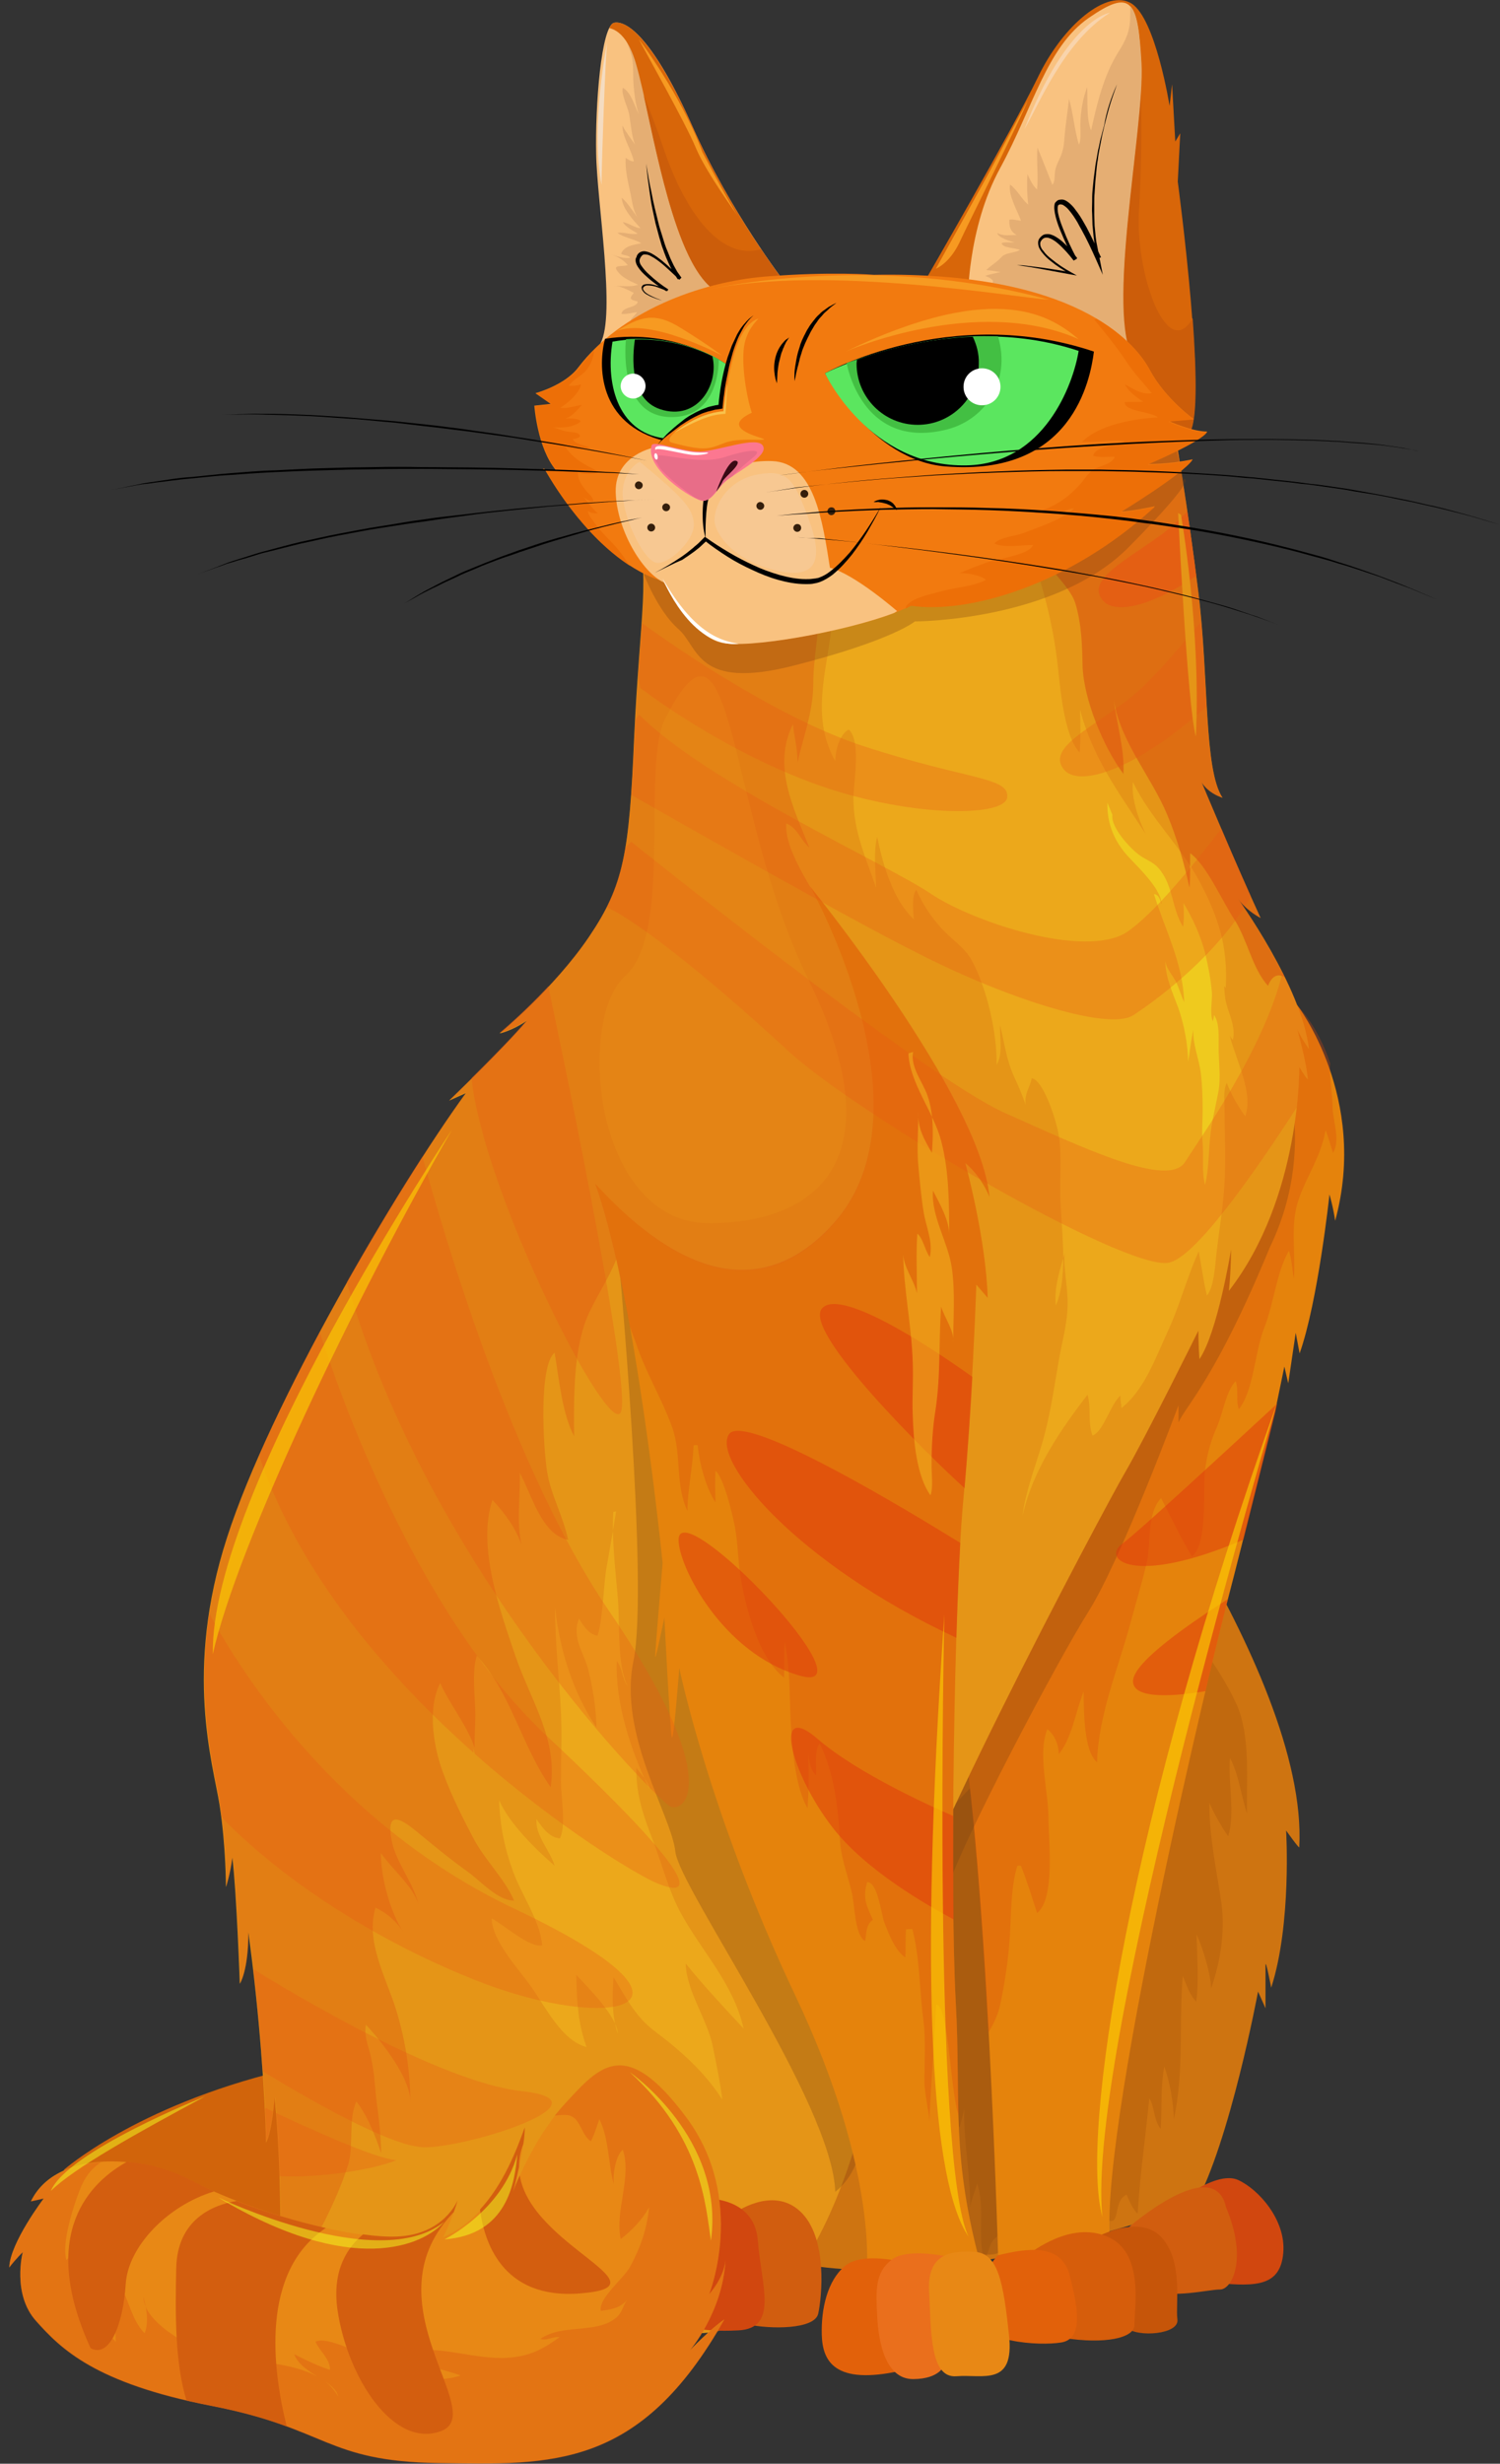 <?xml version="1.0" encoding="utf-8"?>
<!-- Generator: Adobe Illustrator 25.0.1, SVG Export Plug-In . SVG Version: 6.00 Build 0)  -->
<svg version="1.1" id="Layer_1" xmlns="http://www.w3.org/2000/svg" xmlns:xlink="http://www.w3.org/1999/xlink" x="0px" y="0px"
	 viewBox="0 0 422.2 693" style="enable-background:new 0 0 422.2 693;" xml:space="preserve">
<rect x="0" y="0" width="422.2" height="693" fill="#333333" stroke="none"/>
<style type="text/css">
	.st0{fill:#F9C280;}
	.st1{fill:#E5AE73;}
	.st2{fill:#D86609;}
	.st3{fill:#CC5D0A;}
	.st4{fill:#D1640B;}
	.st5{fill:#CE7411;}
	.st6{opacity:0.7;fill:#BC640D;enable-background:new    ;}
	.st7{opacity:0.3;fill:#773F12;enable-background:new    ;}
	.st8{fill:#E5830C;}
	.st9{opacity:0.3;fill:#D8480F;enable-background:new    ;}
	.st10{fill:#E59517;}
	.st11{opacity:0.5;fill:#F4BD21;enable-background:new    ;}
	.st12{opacity:0.5;fill:#F2EC22;enable-background:new    ;}
	.st13{opacity:0.5;fill:#D8480F;enable-background:new    ;}
	.st14{fill:#D15D0F;}
	.st15{fill:#D1470F;}
	.st16{opacity:0.6;fill:#E85615;enable-background:new    ;}
	.st17{fill:#F27A0F;}
	.st18{fill:#ED6F07;}
	.st19{opacity:0.5;fill:#F7CFA4;enable-background:new    ;}
	.st20{fill:#351F0C;}
	.st21{fill:#5BE65F;}
	.st22{fill:#43BF43;}
	.st23{fill:none;stroke:#000000;stroke-width:1.185;stroke-miterlimit:10;}
	.st24{fill:#FFFFFF;}
	.st25{fill:#E88815;}
	.st26{opacity:0.3;}
	.st27{fill:#D8480F;}
	.st28{fill:#C65509;}
	.st29{fill:#D65D0B;}
	.st30{fill:#E2610A;}
	.st31{fill:none;}
	.st32{fill:#D35E0F;}
	.st33{opacity:0.5;}
	.st34{fill:#E0380B;}
	.st35{fill:#E85615;}
	.st36{fill:#EA6F1C;}
	.st37{fill:#F79A21;}
	.st38{fill:#FC7790;}
	.st39{fill:#E86D88;}
	.st40{fill:#3A0A15;}
	.st41{fill:#F9C24C;}
	.st42{fill:#F9D4AC;}
	.st43{fill:#F4DCC1;}
	.st44{opacity:0.1;fill:#F4BD21;enable-background:new    ;}
	.st45{opacity:0.5;fill:#F4FF21;enable-background:new    ;}
	.st46{opacity:0.6;fill:#FFD303;enable-background:new    ;}
</style>
<g>
	<path class="st0" d="M220.8,79.3c0,0-15.2-19.6-25.9-43.7s-18.2-29.9-22-29.2c-3.7,0.7-5.4,23.6-5.1,36.9
		c0.2,13.3,5.6,45.3,1.2,53.3C186.9,92.9,220.8,79.3,220.8,79.3z"/>
	<path class="st1" d="M175.6,9.7c1.3,3.6,2.6,5.7,2.6,9.9c0,4.1,0.3,8.6,1.6,12.5c-1.2-2.2-2.1-6.1-4.5-7.4
		c-0.5,1.9,1.4,5.4,1.8,7.5c0.5,2.9,0.6,5.6,1.6,8.4c-1.2-1.7-2.6-3.5-3.5-5.3c-0.1,3.2,2.6,6.9,3.2,10.1c-0.9,0-1.7-0.6-2.3-1
		c-0.2,3.5,0.7,6.9,1.4,10.2c0.4,2.1,0.7,4.5,1.9,6.5c-1.4-1.8-2.7-4-4.4-5.5c0.1,3,3.3,6.4,5.3,8.6c-1.7-0.1-3.3-1.5-5-1.7
		c0.8,1.3,2.8,2.4,4.2,3.2c-1.9,0.5-3.8-0.5-5.7-0.2c1.7,1.3,4.6,1.7,6.7,2.9c-2.1,0.5-4.8,0.7-5.7,3c0.9,0.5,2,0.3,2.6,1.1
		c-1.8,0.4-3.7-0.5-5.5-0.9c1.8,0.4,3.7,1.6,4.8,3c-2.1,0.5-4.8-0.3-2.4,2.3c1.4,1.5,3.4,2.3,5.3,3.2c-2.1,0.7-4.6,0.3-6.9,0.3
		c1.7-0.1,4.2,1.2,5.7,2c-1.4,1.6-1.1,1.9,1.1,2.4c-0.2,1.9-4.2,1.3-4.6,3.5c1.7,0.1,2.9-0.3,4.4-0.5c-0.5,1-1.8,1.6-2,2.9
		c6.5-3.7,15.6-3.2,22.8-4.3c3.5-0.5,6.6-0.6,7.1-4.5c0.5-3.8-1.5-6.8-3.1-10s-2-6.7-3.2-10c-2.1-6.2-3.4-12.6-5.4-18.9
		c-2.5-7.9-5.3-17-10.2-23.8c-1.9-2.6-5.2-8.5-8.6-8.9"/>
	<path class="st2" d="M194.9,35.6c-10.8-24.1-18.2-29.9-22-29.2c-0.5,0.1-1,0.6-1.4,1.5c2.6,0.6,5.5,3.1,7.5,10
		c4.7,16.1,10.3,58.7,23.6,64.5c2,0.9,3.8,1.5,5.4,1.9c7.5-2.8,12.8-4.9,12.8-4.9S205.6,59.7,194.9,35.6z"/>
	<path class="st3" d="M214.2,70.1C200.3,74,190.6,53.2,187,42.4c-2.3-6.8-4.3-12-5.8-15.5c4.3,19.3,10.1,50.5,21.4,55.5
		c2,0.9,3.8,1.5,5.4,1.9c7.5-2.8,12.8-4.9,12.8-4.9S218.1,75.9,214.2,70.1z"/>
	<path class="st2" d="M260.3,79.1c0,0,24.5-42.3,31.8-57.3c7.2-15,19.6-25,26.4-20.8c6.8,4.3,10.7,28.8,10.7,28.8l0.7-6.1l0.9,16.1
		l1.4-2.3l-0.7,13.6c0,0,8.9,66.1,2.8,71.3c-6.1,5.1-19.2-26.6-37.9-32.7C277.8,83.5,260.3,79.1,260.3,79.1z"/>
	<path class="st3" d="M334.4,122.3c2.8-2.3,2.4-17.3,1.3-32.8c-7.2,12.7-16.3-12.7-15.1-30.7c1.2-19,0.4-36.3,0.4-36.3l-28.4,64.6
		c0,0.4,0,0.8,0,1.2c1.4,0.4,2.7,0.9,4.1,1.3C315.2,95.7,328.3,127.5,334.4,122.3z"/>
	<path class="st0" d="M272.4,84.9c0,0-0.2-20.6,9.1-37.6c9.3-17.1,13.1-34.1,25-42.3s13.8-5.1,14.7,12.9c0.9,18-10.3,70.3-2.1,83.7
		C327.4,114.9,272.4,84.9,272.4,84.9z"/>
	<path class="st1" d="M321.3,17.9c-0.5-8.9-1.2-14.2-3.2-16.2c0.1,1.3,0,2.5,0,3c0,4-1.2,6.6-3.3,9.9c-4.2,6.7-6,14.5-7.7,22.1
		c-1.4-3.7-0.9-8.2-1.1-12.2c-1.2,3.1-1.8,6.7-1.9,10c-0.1,1.8,0.3,4.7-0.4,6.2c-1.3-4-1.6-8.8-2.8-12.9c-0.4,3.6-1,7.3-1.3,11
		c-0.1,1.3-0.2,2.6-0.6,3.9c-0.5,1.7-1.5,3.2-1.9,4.8c-0.4,1.3,0,3.6-0.9,4.5c-1.4-3.5-2.8-7.2-4.2-10.5c-0.3,3.9,0.3,8-0.1,11.8
		c-1.2-1-2-2.8-2.7-4.3c-0.2,2.9-0.1,5.8,0.2,8.6c-1.9-1.7-3.1-4.2-5.1-5.7c-0.6,2.9,2.1,7.5,3.1,10.2c-1.1-0.1-2.2-0.5-3.3-0.3
		c-0.1,1.9,0.3,3.4,2.1,4.3c-1.8,0-4,0.4-5.5-0.6c0.1,1.3,3.7,2.4,4.9,2.7c-1.2,0.1-2.6-0.2-3.7,0.2c0.3,1.4,3.9,1.3,5.2,1.9
		c-1.3,0.8-3.1,0.7-4.4,1.4c-0.8,0.4-0.9,0.8-1.6,1.4c-1.1,1-2.5,1.8-3.5,2.9c1.4,0,2.7,0.4,4,0.5c-1.3,0.4-3,0.6-4.3,1.1
		c0.7,0.3,2.1,0.8,2.2,1.6c0.1,0.5-1.2,0.9-1,2.1c0.2,0.9,1.6,1.3,2.1,1.9c0.8,1,1.2,2.4,1.6,3.5c0.5,1.2,1,2.7,1.7,4
		c15.6,8,41,19.9,35.3,10.6C311,88.2,322.2,35.9,321.3,17.9z"/>
	<path class="st4" d="M17.9,610.4c0,0,20.2-17.9,61.3-27.9c12.8,12.3,14.6,30.7,14.6,30.7L90,634.9L17.9,610.4z"/>
	<path class="st5" d="M303.9,386.4c0,0,64.5,83.2,61.8,133.2c0,0.5-3.7-4.7-3.7-4.7s1.6,26.3-4.2,44.2c0,0-1.6-8.4-1.6-6.3
		c0,2.1,0,12.1,0,12.1l-2.1-4.7c0,0-7.9,42.4-17.9,60.3c-28.4,8.4-88.2,29.5-131.3,10.1C198.2,547.4,303.9,386.4,303.9,386.4z"/>
	<path class="st6" d="M336.4,460.9c4.4,5.5,8.7,12.1,11.7,18.6c3.9,8.8,2.7,21,2.9,30.6c-1.7-5-2.3-11-4.8-15.6
		c-0.6,7,1.5,15.4-0.5,22c-1.9-2.6-4-6.4-5.3-9.4c-0.1,9.4,2.1,19.2,3.4,28.4c1.1,7.8-0.4,16.7-2.9,23.8c-0.2-4.4-2.3-11.2-4.1-15.2
		c0.1,6.1,0.7,12.9-0.1,18.9c-1.8-1.7-2.8-4.9-3.8-7.2c-1.1,13.8,0.4,26.8-2.5,40.4c-0.1-4.6-1.1-10.6-2.7-14.9
		c-1.1,5.8-0.6,11.6-1,17.5c-2-2.5-1.7-6.1-3.2-8.6c-1.1,10.9-2.6,21.5-3.3,32.5c-1.5-1.5-2.3-3.6-3.1-5.4c-4.4,2.1-1,10.5-6.8,6.3
		c-2-1.5-1.8-3.1-4.2-3.3c-2.7-0.2-7.8,4.9-10.8,6c-4.1,1.5-8.2,0.8-12.4,1.9c-4.6,1.3-3.9,3.7-5.8,7.8c-2.2-6.6,0.3-15.6-2.1-21.8
		c-0.4,2-1.7,4.5-1.9,6.6c0-9.2-1.9-18.5-1.7-27.9c-0.2,1.9-0.9,3.7-1.3,5.5c-3.8-5.5-4.5-15-4.8-21.6c-0.4-10.1,0-20.4,0-30.5
		c0-8.2-0.4-15.5-1.6-23.3c-1.1-6.5-2.1-14.9,1-20.9c6.3-12,16.6-21,23.9-32.1c3.8-5.7,8.5-9.9,12.7-15.1c2.4-3,2.4-3.7,5.8-4.7
		c4.6-1.4,15.2-2.5,19.6,0.5c3.8,2.7,7.3,11.6,7.7,16.1"/>
	<path class="st7" d="M265.4,511c0,0,0.9,120.2,8.7,122.5c7.8,2.3,9-1.8,9-1.8l-7.3-131.6"/>
	<path class="st8" d="M365.1,282.7c0,0,20.2,26,10.7,60.7c-0.5-3.7-1.6-7.4-1.6-7.4s-3.2,30-8.4,44.7l-1.1-5.8l-2.1,14.2l-1.1-4.7
		l-2.6,12.6c0,0-9.5,38.4-13.1,52.1c-3.7,13.7-37.9,154.6-33.1,183.5c-17.4,4.7-31.5,11-31.5,11s-3.2-127.8-12.6-169.8
		C259,431.8,365.1,282.7,365.1,282.7z"/>
	<path class="st9" d="M374.4,299.1c-3.5-10.7-9.3-16.3-9.3-16.3s-106,149.1-96.6,191.1c4.6,20.5,7.7,61.4,9.7,97.9
		c0.5-1,1.1-1.9,1.6-3c1.2-2.6,1.5-3.8,2.1-6.7c1-5.1,1.8-10.4,2.2-15.5c0.6-7,0.2-14.8,2.2-21.7c0.4-0.2,0.8-0.2,1.1,0
		c1.7,4.3,3.1,8.9,4.5,13.2c5.2-4,3.2-20.8,3.2-27c0-7.1-3.1-18-0.3-24.7c2,1.5,3.2,4.4,3.2,7c3.7-4.4,4.8-12.1,7-17.6
		c0.1,4.9-0.1,16.7,3.8,19.9c0.3-13.4,6.1-26.7,9.5-39.6c1.5-5.5,3.1-10.8,4.4-16.2c1.4-5.8-0.1-14,4.1-18.5
		c2.8,5.3,5.5,11.2,8.7,16.4c4.7-3.5,2.9-19.9,3.8-25.3c0.7-4.4,1.6-7.4,3.3-11.3c1.6-3.6,2.5-10,5.2-12.7c0.9,2.5,0,5.6,0.9,7.9
		c4.2-5.3,4.5-16.2,7.1-22.8c2.7-6.7,3.5-15.8,7-21.8c0.8,2.5,0.9,5.4,1.4,7.9c0.5-7.1-1-14.9,1.1-21.6c2.3-7.2,6.5-12.5,7.8-20.2
		c0.8,1.9,1.4,4.3,2.1,6.4c2.1-3.5,0.1-8.5-0.1-12.4C375.1,307.7,374.1,302.9,374.4,299.1L374.4,299.1z"/>
	<path class="st7" d="M359,292.6c0,0,13.4,27.3-1.6,58.3c-15,36.4-23.5,44.4-25.7,49.2v-4.8c0,0-16.1,43.3-25.2,57.8
		c-9.1,14.4-35.9,65.3-39.6,77.6s-8-42.8-8-42.8S357.4,317.3,359,292.6z"/>
	<path class="st10" d="M330.8,122.3c0,0,3.5,20.1,6.5,44.3c3,24.3,1.5,49.8,6.8,57.8c-4.4-1.5-5.9-4.4-5.9-4.4s9.5,22.8,16.6,38.2
		c-4.4-2.4-6.5-5.6-6.5-5.6s18.1,24.9,20.1,42.4c-2.7-3.9-3.3-5.6-3.3-5.6s2.7,9.5,3,14.2c-0.9-0.9-2.4-3.6-2.4-3.6
		s0.6,36.7-19.8,63.1c0.6-5.9,0.6-11.6,0.6-11.6s-3.8,23.4-8.9,30.8c-0.3-4.1-0.3-8-0.3-8s-14.8,29.9-20.7,40
		c-5.9,10.1-65.2,121.4-66.6,142.2c-1.5,20.7-15.1,100.4-54.2,99.8c-42.9,1.5-115.5-9.8-116.4-20.7c-0.9-11,0-24-2.1-45.6
		c0,0-0.6,9.2-2.4,12.7c-0.3-13-1.8-36.1-5-59.2c0,11-2.4,14.5-2.4,14.5s-0.9-25.8-2.1-35.5c-0.6,4.7-1.8,8.3-1.8,8.3
		s0-11.6-1.8-23.1c-1.8-11.5-10.1-37.6,2.1-75.2c12.1-37.6,48-98.6,67.2-125l-4.7,2.1c0,0,15.7-15.1,21.9-22.5
		c-4.4,3-7.7,3.6-7.7,3.6s15.4-12.7,25.2-27.2c9.8-14.5,11.3-23.4,12.7-56.3c1.5-32.9,5-48.9,0-56.3
		C210.8,156,319.9,136.6,330.8,122.3z"/>
	<path class="st11" d="M172.6,425.3c-0.4,7.9,0.6,16.3,1.3,24.1c0.6,7-0.3,18.9,2.8,25c-1.7-2.2-1.4-5-3.1-7.2
		c-0.5,11.6,4,25.4,9.1,35.8c0-1.8-2.5-4-3.6-5.8c-0.1,7.7,2.1,13.9,4.8,20.8c2.5,6.5,4.3,13.8,7.6,19.9
		c6.1,11.2,14.9,19.9,17.8,32.7c-5.5-5.9-11.2-12-16.3-18.3c0.1,7.5,6.1,15.8,7.6,23.2c1,5,2.1,10,2.7,15.1c-5-7.9-12-14-19.2-19.4
		c-5.4-4.1-8.1-9.7-11.4-15c-0.4,5.1-0.5,11.1,1.2,15.9c-0.3-5.1-8.2-12.8-11.7-16.6c0.2,7.3,0.4,13.5,2.9,20.3
		c-6.9-1.7-11.6-11.3-15.4-16.7c-3.6-5.1-11.2-13.1-11.3-19.5c3.6,2,10.8,8.4,14.2,7.6c-0.5-6.8-5.9-14.4-8.2-20.8
		c-2.4-6.6-3.7-13-3.9-20c2.8,6.5,10.5,14,15.6,18.4c-1.3-4.4-5.5-8.5-5.1-13.1c1.6,2.3,3.6,5.2,6.6,5.4c1.8-3.5,0.3-11.5,0.3-15.9
		c0-6.5,0.3-13.1,0-19.6c-0.5-9.9-1.7-19.5-1.7-29.6c1.3,11.9,5,24,11.7,33.9c-0.2-5.8-0.9-10.2-2.2-15.8c-1.1-4.9-5-9.4-2.7-14.8
		c1.2,2,2.7,4.4,5.2,4.8c1.7-5.9,1.5-13.5,2.6-19.6c0.9-5.1,1.8-10.2,2.6-15.4"/>
	<path class="st11" d="M234.3,173c-0.7,13.8-6.8,27.6,0.8,41.1c0-2.8,1.2-7.6,3.8-8.9c3.5,3.2,1.4,14.5,1.3,19.2
		c0,9.6,3.5,16.7,6.4,25.4c-0.1-4.5-0.8-10.4,0.3-14.4c1.6,7.7,4.3,17.5,10.3,23.2c-0.1-2.5-0.7-6.5,0.7-8.3
		c1.9,4.1,3.9,7.3,6.9,10.6c3,3.4,6.8,5.6,8.8,9.4c4.2,7.8,7.1,20.5,6.9,29.2c1.9-3.1,0.8-7.6,1-11.1c1.3,5.2,1.7,9.6,4,14.6
		c1.2,2.6,2.3,5.1,3.2,7.8c-0.5-3,1.2-4.9,1.7-7.5c3.2,0.5,6.6,11.1,7.3,14.5c1.2,5.4,0.7,11.3,0.7,16.9c0,9.5,2.6,23.6-1.2,32.5
		c-0.6-5,1.2-10.2,2.5-14.8c-0.5,3.9,0.9,9.8,0.8,14.5c-0.1,5.8-1.7,10.9-2.6,16.5c-1.4,7.9-2.4,15.4-4.7,23
		c-1.9,6.4-4.6,13.4-5.4,20c2.9-12.9,10.5-23.9,18.3-34.1c1.1,3.5,0,7.8,1.4,11.5c3.1-1.1,5-8.7,7.9-11.3c-0.2,1.1,0.3,2.5,0.2,3.6
		c6.4-5,9.6-14,12.9-21.2c3.5-7.4,5.6-15.7,8.9-22.9c0.8,4.1,1.3,8.3,2.3,12.4c1.9-2.1,2.3-8,2.6-11c0.7-6.5,1.9-13.1,2.3-19.6
		c0.5-7,0.1-14.1,0.1-21.1c0-2.6-0.5-5.9,0.6-8.1c1.3,3.4,3.1,6.5,5.2,9.4c2.7-7.6-4.1-18.1-5-25.9c0,1.7,0.4,3.3,1.5,4.4
		c0.9-3.6-1.1-7.1-1.9-10.5c-0.7-2.7-0.2-6.4-1.6-8.7c-0.3,1.7,0.4,3.5,1.5,4.6c0.7-11.5-2.1-20.1-7.4-30
		c-5.2-9.8-13.9-17.8-18.7-27.9c-0.8,5.2,2.9,14.7,6.2,18.7c-8.2-13.2-17.1-23.8-21.1-39.1c0.1,4,0.2,8.1-0.1,12.1
		c-4.6-4.9-5.5-18.8-6.3-25.5c-1-8.6-2.8-16-5.2-24.2c-0.8-2.8-1.1-6.8-3.4-8c-2.9-1.6-7.5,1.3-10.1,2.3c-4.7,1.7-9.9,2.9-14.8,3.8
		c-5.9,1.1-11.5,1.8-17.2,3.3c-3.7,1-8.8,1.3-11.7,4.2"/>
	<path class="st12" d="M313.1,229.2c-0.5,3.4,4.7,9.1,7.3,11.1c1.9,1.5,4,2,5.6,3.8c4.3,4.8,3.7,11.3,7,16.6
		c0.3-2.1,0.2-4.5,0.1-6.7c2.6,4.2,5.1,9.8,6.2,14.5c0.8,3.4,1.5,7,1.8,10.5c0.2,2.5-0.7,6.1,0.3,8.3c0-0.4,0.3-1.2,0.3-1.8
		c1.6,2.2,1.3,6.3,1.3,9c0,4.1,0.7,8.8-0.1,12.8c-0.8,4.3-1.9,8.3-2.3,12.8c-0.4,4.3-0.4,9-1.4,13.2c-1-3.3-0.4-8.2-0.7-11.7
		c-0.3-3.1,0-6.3,0-9.3c0-3.5-0.1-6.9-0.5-10.3c-0.4-3.8-2.4-8.5-2.1-12.3c-0.7,2.9-1,6.2-1.5,9c0-4.8-1.2-10.9-2.8-15.3
		c-1.5-4-3.7-8.8-3.6-13.2c0.2,2.4,2.4,4.4,3.3,6.6c0.7,1.6,1.2,3.4,2,5.1c-0.3-10.9-5.3-20.1-8.5-30.4c1.4,0.1,1.8,1.7,2.1,2.9
		c0.2-4-6.3-10.2-9.1-13.2c-3.9-4.1-6.3-9.3-6.1-15.4"/>
	<path class="st9" d="M178.6,150.7c5,7.4,1.5,23.4,0,56.3s-3,41.8-12.7,56.3c-9.8,14.5-25.2,27.2-25.2,27.2s3.3-0.6,7.7-3.6
		c-6.2,7.4-21.9,22.5-21.9,22.5l4.7-2.1c-19.3,26.4-55.1,87.4-67.2,125c-12.1,37.6-3.9,63.7-2.1,75.2c1.8,11.6,1.8,23.1,1.8,23.1
		s1.2-3.6,1.8-8.3c1.2,9.8,2.1,35.5,2.1,35.5s2.4-3.6,2.4-14.5c3.3,23.1,4.7,46.2,5,59.2c1.8-3.6,2.4-12.7,2.4-12.7
		c2.1,21.6,1.2,34.7,2.1,45.6c0.1,1.1,0.9,2.1,2.2,3.2c4-4.1,7.2-9.1,9.6-13.7c2.5-5,5-10.6,6.7-16c1.6-5.4,0-12.7,2.3-17.8
		c3.2,4.1,5.4,9.8,7,14.6c-0.1-4.5-0.5-8.6-1.1-13c-0.7-4.8-0.7-9.4-1.8-14.1c-0.7-3.2-2-5.7-1.4-9.1c4.5,4.9,12.9,15.3,12.5,22.3
		c0-9.3-1.4-18-4.1-26.8c-2.8-8.8-8.6-19-5.7-28.4c3.1,1.4,6.1,4,7.9,7c-3.8-5.8-6.4-15.4-6.4-22.4c3,4.4,9.2,9.5,10.6,14.5
		c-1.5-6.3-6.4-11.8-7.6-18.2c-1.5-8.2,2.4-6.1,6.6-2.7c5,4.1,9.7,8,15,11.8c3.6,2.6,8.4,8.1,12.9,8c-2.8-6.4-8.3-11.4-11.6-17.8
		c-2.9-5.5-5.8-11.3-8-17.1c-3-7.6-5-18.9-1.2-26.3c2.3,5.4,7.6,11.9,9.7,18.2c-0.1-3,0.2-6.2,0.2-9.1c0-5.1-1.1-11.9,0.4-16.8
		c9.8,10.8,12.6,25.4,20.8,37c2-13.6-5.7-24.5-10-37.1c-4.2-12.4-10.8-30.6-6.4-43.7c3.5,3.7,6.5,7.8,8.2,12.6
		c-1.5-6.3-0.3-13.9-0.5-20.2c3.2,5.6,6.1,17.5,13.6,18.8c-1.3-6.4-4.9-12.7-5.9-19.1c-1.1-6.9-2.4-29.8,2.1-33.5
		c1.3,7.6,2.1,17,5.5,23.5c-0.1-10.6-0.3-25.1,4.2-34.7c2.5-5.3,5.5-9.7,7.6-14.9c0.3-0.7,0.6-1.4,0.8-2.2c2.1,1.4,4.1,2.8,5.5,5.1
		c3.1,4.8,5.6,12,7.2,17.6c-0.1-4.5-1.9-12.5-1.1-16.4c5,1.5,13.6,7.6,15.8,11.8c2.8,5.1,4.5,10.6,7.4,15.8c3.6,6.3,3.8,5.3,6.4,0
		c5.6-11.1,13.9-17.6,21.8-27.1c5.2-6.2,9.9-15.1,10-23.7c0.6,2.2,1.9,4.3,2.6,6.2c3.1-7,1.3-22.8,0.5-30.9c-0.9-9.6-3.3-20-7-29.3
		c-3-7.4-6.1-14.7-9.5-21.8c-3.5-7.3-13.1-19.6-12.5-27.9c3.2,1.3,3.9,4.5,6.5,6.8c-4.2-10.6-10.6-22.8-4.6-34.7
		c0.3,3.5,1.3,6.7,1.3,10.8c1.3-6.3,4.4-14.1,4.4-22.1c0-7.5,1.9-15.4,1.6-22.5l-15.2-19.8C200.1,151.8,186.8,152.1,178.6,150.7z"/>
	<path class="st13" d="M354.8,258.2c-7.1-15.4-16.6-38.2-16.6-38.2s1.5,3,5.9,4.4c-5.3-8-3.9-33.5-6.8-57.8
		c-3-24.3-6.5-44.3-6.5-44.3c-4.5,5.9-25.4,12.6-50.8,18.1c-1.4,0.9-2.5,1.2-3.2,2.9l15.9,10.4c0,4.7,8.4,10.6,10,16.1
		c1.7,5.7,1.9,11.5,2,17.4c0.3,9.5,5.8,22.8,11.5,30.5c0.4-6.9-1.9-14-2.7-20.9c1.7,11.7,10.6,21.7,15,32.3
		c2.8,6.6,4.9,14.1,6.3,20.6c0.3-3.2,0.1-6.5,0.2-9.7c4.6,3.3,9.1,13.6,12.4,18.6c3.7,5.7,5.1,13.9,9.5,18.7c1.2-3,2.9-3.5,4.7-2.4
		c-5.2-10.6-11.6-19.9-13.1-22C349.3,254,351.3,256.4,354.8,258.2z"/>
	<path class="st7" d="M181.2,161.5c0,0,3.9,10.3,9.7,15.4c5.9,5.1,4.9,17.4,32.6,10.3c27.8-7.1,34-12.4,34-12.4s39.5,0,60.2-20.9
		s15.4-19.1,15.4-19.1l-2.2-9.3L181.2,161.5z"/>
	<path class="st14" d="M206.6,622.6c0,0,10.7-7.9,18.6-0.6c7.9,7.3,6.1,24.3,5.1,28.8s-13.6,4.4-19.9,3
		C204,652.4,206.6,622.6,206.6,622.6z"/>
	<path class="st15" d="M197.7,618.4c0,0,14.6-1,15.6,11.8s5.9,24.7-5.5,25.3c-11.5,0.6-15.6-1.6-15.6-1.6L197.7,618.4z"/>
	<path class="st16" d="M310.4,168.9c3.1,3.7,12.6,2.3,26.3-6.9c-0.8-6.5-1.7-12.7-2.5-18.1c-2.4,2.4-4.8,4.6-6.8,6.1
		C316.5,158,305.6,163.1,310.4,168.9z"/>
	<path class="st17" d="M246,77.3c0,0-12.1-1-30.6,0.5s-40.7,9.9-52.6,25.5c-3.8,5.1-12.1,7.3-12.1,7.3l4.3,3l-4.6,0.5
		c0,0,0.8,11.9,6.1,18.2c-5.3-0.3-3.3-0.5-3.3-0.5s14.4,26.6,34.1,31.9c0,0,7.3,14.7,15.7,16.9c8.3,2.3,43.5-4.6,53.6-10.4
		c15.4,2.3,44-5.3,68.5-27.8c-7.1,1.5-9.6,1.5-9.6,1.5s17.4-10.6,20.2-14.7c-7.3,1.5-12.6,1.3-12.6,1.3s14.9-6.3,16.7-9.1
		c-4.3,0-10.9-3-10.9-3l7.1-0.5c0,0-8.1-5.8-12.4-13.9C319.3,96,302.3,76.3,246,77.3z"/>
	<path class="st18" d="M336,118c0,0-8.1-5.8-12.4-13.9c-1.9-3.5-6.1-9.2-14.9-14.4l-0.7,0.2c3.3,4,6.5,7.9,9.3,12.2
		c2.1,3.1,4.5,5.6,6.9,8.5c-3,0.5-5.5-1.4-7.6-2.5c0.9,1.9,3.4,3.8,5.2,4.9c-1.7,0.1-3.5,0-5.2,0.1c-0.3,2.7,7.5,2.6,9.3,4.3
		c-6.5,0.4-16.6,2-21.3,6.9c3.9,0.2,8.2-0.8,12-0.2c-2,1.3-8.5,1.4-8.9,4.1c1.9,0.6,4.1,0.2,6.1,0.3c-1.1,2.4-4.4,2.4-6.2,3.7
		c-1.4,1-2.4,2.7-3.5,3.9c-3.9,4.4-7.5,6.5-13.1,8.3c2.2-0.1,5.4,0.2,7.9-0.4c1.5-0.4,2-1,3.4-1c-3.3,3.2-10.1,5.3-14.4,7
		c-2.1,0.8-6.6,1.1-8,2.9c2.8,1.3,7.6,0.4,10.9,0.4c-1.2,2.8-9.9,3.9-13,4.9c-2.5,0.9-5.4,2-7.7,3c1.9-0.1,6.3,0.7,7.4,1.9
		c-3.5,1.9-8.6,2.1-12.4,3.2c-2.6,0.7-6.7,1.5-8.9,3.1c-1,0.7-1.3,1.3-1.3,1.8c0.6-0.3,1.1-0.6,1.6-0.8c15.4,2.3,44-5.3,68.5-27.8
		c-7.1,1.5-9.6,1.5-9.6,1.5s17.4-10.6,20.2-14.7c-7.3,1.5-12.6,1.3-12.6,1.3s14.9-6.3,16.7-9.1c-4.3,0-10.9-3-10.9-3L336,118z"/>
	<path d="M204.5,102.5c0,0-14.2-10.3-34.2-7.2c-1.9,7-2.4,24.1,17,28.8l17.3-9.1L204.5,102.5z"/>
	<path d="M232.2,105c0,0,35.3-19.7,75.7-6.1c-1,7.9-6.1,35.2-41.8,32.3C245.3,129.5,232.2,105,232.2,105z"/>
	<path class="st0" d="M202.7,180.7c7.4,2,35.5-3.1,49-8.3c0.5-0.3,0.8-0.5,0.8-0.5s-11.9-10.4-18.9-12.2c-2.1-13.3-4.4-29.6-16.3-30
		s-16.6,5.9-16.6,5.9l-16.3-9.8c0,0-11.3,2-11.1,12.5c0.2,10.5,7.4,22.7,13.5,25.5C187.1,163.8,194.4,178.5,202.7,180.7z"/>
	<path class="st19" d="M180.2,130c-0.4-0.4-5.9,3.3-4.8,10.6c1,7.2,6,17,9.3,17.7s10.7-6.2,10.6-10.7S192.3,140,180.2,130z"/>
	<path class="st19" d="M201.1,146.4c0-5,4.3-11.6,12.4-13c8.2-1.4,9.9,1.6,13.6,11.2c3.7,9.5,5.3,18.9-8.1,16
		C205.7,157.6,201.1,149.5,201.1,146.4z"/>
	<path d="M198,140.8c0,0-0.8,5.9,0.6,10.6c-0.1-1.6,0-9,0.9-11.3C198.8,139.8,198,140.8,198,140.8z"/>
	<g>
		<path class="st20" d="M215.1,142.3c0,0.6-0.5,1.1-1.1,1.1s-1.1-0.5-1.1-1.1s0.5-1.1,1.1-1.1C214.6,141.3,215.1,141.7,215.1,142.3z
			"/>
		<path class="st20" d="M225.5,148.5c0,0.6-0.5,1.1-1.1,1.1s-1.1-0.5-1.1-1.1s0.5-1.1,1.1-1.1C225.1,147.4,225.5,147.9,225.5,148.5z
			"/>
		<path class="st20" d="M227.5,138.9c0,0.6-0.5,1.1-1.1,1.1s-1.1-0.5-1.1-1.1s0.5-1.1,1.1-1.1S227.5,138.3,227.5,138.9z"/>
		<path class="st20" d="M235.1,143.8c0,0.6-0.5,1.1-1.1,1.1s-1.1-0.5-1.1-1.1s0.5-1.1,1.1-1.1C234.7,142.7,235.1,143.2,235.1,143.8z
			"/>
		<path class="st20" d="M184.4,148.4c0,0.6-0.5,1.1-1.1,1.1s-1.1-0.5-1.1-1.1s0.5-1.1,1.1-1.1S184.4,147.8,184.4,148.4z"/>
		<path class="st20" d="M188.6,142.7c0,0.6-0.5,1.1-1.1,1.1s-1.1-0.5-1.1-1.1s0.5-1.1,1.1-1.1C188.1,141.7,188.6,142.1,188.6,142.7z
			"/>
		<path class="st20" d="M180.9,136.5c0,0.6-0.5,1.1-1.1,1.1s-1.1-0.5-1.1-1.1s0.5-1.1,1.1-1.1C180.4,135.5,180.9,135.9,180.9,136.5z
			"/>
	</g>
	<path d="M184.3,161.1c2.6-1.3,5-2.8,7.4-4.4c1.2-0.8,2.3-1.7,3.4-2.6c0.5-0.5,1.1-0.9,1.6-1.4s1-1,1.5-1.5l0.2-0.2l0.3,0.2
		c2.1,1.5,4.3,2.9,6.5,4.2s4.5,2.5,6.9,3.6c2.3,1.1,4.8,2,7.2,2.7c2.5,0.7,5,1.2,7.5,1.2c0.6,0,1.3,0,1.9-0.1c0.3,0,0.6-0.1,0.9-0.1
		c0.3-0.1,0.7-0.1,0.9-0.2c1.1-0.4,2.2-1,3.2-1.8c2-1.5,3.8-3.4,5.5-5.3c3.3-4,6.1-8.3,8.7-12.8c-1.1,2.4-2.4,4.6-3.7,6.9
		c-1.3,2.2-2.8,4.4-4.4,6.5c-1.6,2-3.4,4-5.5,5.7c-1.1,0.8-2.2,1.5-3.5,2c-0.3,0.1-0.6,0.2-1,0.3s-0.7,0.1-1,0.2
		c-0.7,0.1-1.3,0.1-2,0.1c-2.7,0-5.3-0.5-7.8-1.2s-5-1.7-7.3-2.8c-2.4-1.1-4.7-2.3-6.9-3.7c-2.2-1.4-4.4-2.9-6.4-4.5h0.5
		c-0.5,0.5-1.1,1-1.6,1.5s-1.1,0.9-1.7,1.4c-1.2,0.9-2.4,1.7-3.6,2.5C189.5,158.5,187,159.9,184.3,161.1z"/>
	<path d="M245.9,141.2c0,0,0.4-0.3,1.1-0.5c0.4-0.1,0.8-0.2,1.3-0.2s1,0.1,1.5,0.2c0.5,0.2,1,0.4,1.3,0.7c0.2,0.1,0.4,0.3,0.5,0.5
		c0.2,0.2,0.3,0.3,0.4,0.5c0.4,0.6,0.5,1.2,0.5,1.1c0,0-0.1-0.1-0.3-0.2c-0.2-0.1-0.4-0.3-0.7-0.5c-0.3-0.2-0.6-0.4-0.9-0.6
		c-0.3-0.2-0.7-0.3-1.1-0.5c-0.4-0.1-0.8-0.2-1.2-0.3c-0.4-0.1-0.8-0.1-1.1-0.2C246.4,141.3,245.9,141.2,245.9,141.2z"/>
	<path class="st21" d="M204.5,102.5c0,0-13.3-9.7-32.1-6.4c-2.1,12.6,2,26.3,15.6,27.3C193.5,120.4,209.4,119.3,204.5,102.5z"/>
	<path class="st22" d="M176.2,95.4c0,0-2.6,21.1,12,21.9c14.6,0.7,14.1-16.2,14.1-16.2S192.1,94.4,176.2,95.4z"/>
	<path class="st17" d="M185.1,125.1c0,0,8.3-10,17.7-10.7c1-11.2,4.2-21.8,9.4-25.6l2.8,26.1L185.1,125.1z"/>
	<path class="st23" d="M212.1,103.1"/>
	<path d="M178.7,95.5c-0.7,4.7-1.6,16.7,7.1,19.6c10.5,3.5,16.7-7,14.7-14.9C196,98,188.4,95.2,178.7,95.5z"/>
	<path class="st24" d="M181.7,108.6c0,1.9-1.6,3.5-3.5,3.5s-3.5-1.6-3.5-3.5s1.6-3.5,3.5-3.5S181.7,106.7,181.7,108.6z"/>
	<path class="st21" d="M232.2,105c0,0,35.2-18.3,71.4-6.3c-1.5,9.5-9.8,31.8-31.5,32.2C244.6,131.5,232.2,105,232.2,105z"/>
	<path class="st22" d="M238.3,102.1c0,0,4,24.2,27.4,18.9c11.5-2.5,19-13.7,15.2-26.4C275.3,94.5,262.4,93.8,238.3,102.1z"/>
	<path d="M273.8,94.7c-13.4,0.5-25.1,3.8-32.6,6.5c0,0.4-0.1,0.7-0.1,1.1c0,9.5,7.7,17.2,17.2,17.2c9.5,0,17.2-7.7,17.2-17.2
		C275.6,99.6,274.9,97,273.8,94.7z"/>
	<path class="st24" d="M281.6,108.8c0-2.9-2.3-5.2-5.2-5.2c-2.9,0-5.2,2.3-5.2,5.2s2.3,5.2,5.2,5.2S281.6,111.7,281.6,108.8z"/>
	<path d="M223.6,107.2c0,0,0-0.4,0-1.1c0-0.7,0-1.7,0.2-2.9s0.4-2.6,0.8-4.1c0.2-0.7,0.5-1.5,0.7-2.3c0.3-0.8,0.6-1.5,1-2.3
		c0.4-0.7,0.7-1.5,1.2-2.2c0.4-0.7,0.9-1.4,1.4-2s0.9-1.2,1.5-1.7c0.5-0.5,1-1,1.5-1.3c0.5-0.4,1-0.7,1.4-1c0.4-0.2,0.8-0.4,1.1-0.6
		c0.6-0.3,1-0.5,1-0.5s-0.3,0.3-0.9,0.7c-0.3,0.2-0.6,0.5-1,0.8c-0.3,0.3-0.7,0.7-1.2,1.1s-0.8,0.9-1.3,1.4s-0.9,1.1-1.3,1.7
		c-0.5,0.6-0.8,1.3-1.2,1.9c-0.4,0.6-0.7,1.4-1.1,2.1c-0.3,0.7-0.7,1.4-1,2.2c-0.3,0.7-0.6,1.4-0.8,2.2c-0.2,0.7-0.5,1.4-0.6,2.1
		c-0.2,0.7-0.3,1.3-0.5,1.9c-0.3,1.2-0.5,2.1-0.6,2.8C223.7,106.8,223.6,107.2,223.6,107.2z"/>
	<path d="M218.7,107.8c0,0-0.4-0.8-0.6-2.1c-0.1-0.7-0.2-1.4-0.2-2.3c0-0.8,0.1-1.7,0.3-2.6c0.2-0.9,0.5-1.7,0.9-2.5
		c0.2-0.4,0.4-0.7,0.6-1s0.4-0.6,0.7-0.9c0.4-0.5,0.8-0.9,1.2-1.1c0.3-0.2,0.5-0.4,0.5-0.4s-0.1,0.2-0.3,0.5
		c-0.1,0.2-0.2,0.3-0.4,0.6c-0.1,0.2-0.3,0.5-0.4,0.8c-0.2,0.3-0.3,0.6-0.4,0.9c-0.2,0.3-0.3,0.7-0.4,1c-0.2,0.4-0.3,0.7-0.4,1.1
		c-0.1,0.4-0.2,0.8-0.3,1.2c-0.1,0.4-0.2,0.8-0.3,1.2c-0.1,0.4-0.1,0.8-0.2,1.2c-0.1,0.8-0.2,1.5-0.2,2.1
		C218.7,106.9,218.7,107.8,218.7,107.8z"/>
	<path class="st7" d="M174,352.4c0,0,8.7,93.8,4.3,114.8c-4.3,20.9,10.7,43.4,11.8,53.7c1.2,10.3,44.2,70.7,45,95.6
		c0,0,6.7-4.7,7.1-14.2C242.7,592.7,174,352.4,174,352.4z"/>
	<path class="st8" d="M228,249.4c0,0,47.8,58.9,50.5,87.3c-2.6-6.3-6.8-9.5-6.8-9.5s5.8,21,6.3,37.9c-3.2-3.7-3.2-3.7-3.2-3.7
		s-1.1,33.1-3.7,61s-3.7,111.5-2.1,140.4s-1.6,43.1,7.4,75.7c-14.2,4.7-32.6,2.1-32.6,2.1s4.2-28.4-20-79.4s-32.6-92-32.6-92
		s-1.6,21-2.1,19.5c-0.5-1.6-2.1-33.7-2.1-33.7s-2.6,12.6-2.6,11s2.1-26.3,2.1-26.3S179.1,365,167.6,333c33.1,36.3,55,25,67.3,11
		C263.2,311.9,228,249.4,228,249.4z"/>
	<path class="st9" d="M269,562.7c-1.6-28.9-0.5-112.5,2.1-140.4s3.7-61,3.7-61s0,0,3.2,3.7c-0.5-16.8-6.3-37.9-6.3-37.9
		s4.2,3.2,6.8,9.5c-2.6-28.4-50.5-87.3-50.5-87.3s35.2,62.6,6.8,94.6c-12.3,13.9-34.2,25.2-67.3-11c3.7,10.3,7,25.1,9.8,40.3
		c0.6,1.6,1.2,3.2,1.7,4.6c2.7,8.2,7.3,15.6,10.2,23.7c2.7,7.6,0.8,16.3,4.3,23.5c0-5.9,1.5-12.3,1.7-18.4c0.4-0.2,0.8-0.2,1.2,0
		c0.4,4.8,2.3,12,5,16c-0.1-2.9-0.2-6,0-8.9c2.4,2.1,4.8,12.4,5.5,16c0.8,4.4,0.8,9.2,1.5,13.6c1.4,8.6,5,23,12.3,28.6
		c0.1-3.3-0.1-6.7,0.2-10c1.7,8.3,1.2,16.4,1.8,24.8c0.4,6.5,1.4,16.5,4.6,21.9c0.4-5.1,0.3-10.2,0.2-15.4c0.2,2.5,0.7,4.8,2.2,6.2
		c0.2-2.9-0.6-6.7,1-9c4.1,8.3,5.2,17.9,5.7,27.1c0.3,5.1,2.1,9.6,3.3,14.6c0.9,3.4,0.8,12.2,3.8,13.9c0.4-1.8,0.1-4.6,2.2-6
		c-1.8-3.9-3-6.2-1.6-10.6c3,0.1,3.8,8.6,4.8,11.3c1.3,3.4,3,7.9,5.9,9.9c0.2-2.6,0-5.3,0.2-7.9c0.6-0.1,1.1-0.1,1.8-0.1
		c2.1,8,2,17.3,3.1,25.6c0.7,5.6,0.3,11.5,0.3,17.2c0,3.7,1.3,8.6,1.4,11.3c0-3.1,1.8-29.7,1.9-32.8c3.5-0.6,4.2,27,6.4,31.1
		C269.5,585.4,269.7,575.5,269,562.7z"/>
	<path class="st25" d="M53.7,613.3c-14.4-7.5-38.1-8.4-45,5.9l3.6-0.8c0,0-9.5,12.5-9.7,19.4c2-2.6,3.8-4.3,3.8-4.3
		s-3.1,11.8,3.8,19.4c6.9,7.7,16.4,17.4,49.3,23.8c33,6.4,32,15.6,63.9,16.1c32,0.5,56.7,1.8,80.5-40.4c-4.1,2.8-9.7,8.7-9.7,8.7
		s9.2-10.7,10-25.3c-0.5,5.1-4.6,9.5-4.6,9.5s10.7-26.6-6.4-49.6s-24.3-14.6-34-4.1s-14.8,25.1-14.8,25.1s3.3-12.3,3.3-18.1
		c-3.3,9.2-9.5,25.1-23,30.7c2-3.6,4.1-10.2,4.1-10.2s-3.8,9.7-17.1,10.2C98.4,629.6,71.8,622.7,53.7,613.3z"/>
	<g class="st26">
		<path class="st27" d="M41,648.8c-0.2-0.9-0.4-1.9-0.7-2.7C40.4,647,40.6,647.9,41,648.8z"/>
		<path class="st27" d="M199.6,645.2c0,0,10.7-26.6-6.4-49.6s-24.3-14.6-34-4.1c-1.1,1.2-2.1,2.4-3.1,3.6c1.8-0.2,3.7-0.4,4.8,0.2
			c2.6,1.3,2.9,5.4,5.4,7c1-1.8,1.7-4.3,2.4-6.2c2.8,5.6,2.4,12.4,4.1,18.4c-0.4-2.9,0.5-8.2,2.5-9.8c2.6,7.8-2.3,17.1-0.6,25.1
			c3.1-2.3,6.1-5.5,8-8.9c-0.7,6.3-2.3,11-5.3,16.6c-1.7,3.3-9,8.9-8.3,12.5c2.7-0.3,5.6-0.8,7.4-3.1c-1.5,2.2-1.2,3.6-3.4,5.3
			c-5.7,4.3-14.9,1.4-21,5.7c1.8,0.6,3.3-0.7,5.4-0.5c-4.7,3.4-8.4,5.4-14.6,5.8c-9.1,0.6-18.7-3.5-27.5-1.8c2.4,4.4,9.9,5,14.2,6.8
			c-7.4,2.5-13.8-0.2-20.6-2.8c-4.1-1.6-16.8-8.7-20.2-6.7c1.2,2.7,4.1,4.8,4.1,7.9c-3.5-1.1-6.9-2.8-10.1-4.4
			c1,2.8,3.9,4.6,6.5,6.3c-7.3-4.1-18.6-4.2-25.8-5.3c-6.1-0.9-19.4-7.4-22.5-14.3c0.5,2.5,0.6,5.2-0.3,7.4
			c-3.9-3.9-4.6-10.5-7.7-14.9c-1.9,4.1-0.5,12.5-0.4,17.3c-8.2-8.4-8.1-20.9-8.8-31.6c-3.1,1.8-2.7,6.5-5.1,8.6
			c-1.4-4.7,1.9-14.9,3.6-19.3c1.4-3.8,3.4-6.5,6.2-8.2c-8.6,0.6-16.3,3.9-19.8,11.1l3.6-0.8c0,0-9.5,12.5-9.7,19.4
			c2-2.6,3.8-4.3,3.8-4.3s-3.1,11.8,3.8,19.4c6.9,7.7,16.4,17.4,49.3,23.8c33,6.4,32,15.6,63.9,16.1c32,0.5,56.7,1.8,80.5-40.4
			c-4.1,2.8-9.7,8.7-9.7,8.7s9.2-10.7,10-25.3C203.7,640.9,199.6,645.2,199.6,645.2z M91.5,669.8c1.8,1.3,3.3,2.6,3.7,4.3
			C94.2,672.4,93,671,91.5,669.8z"/>
	</g>
	<path class="st15" d="M332.5,618.6c0,0,10.3-8,16-5.4s13.5,11.2,12.7,20.5s-7.5,9.5-18.4,8.5C337.5,635,332.5,618.6,332.5,618.6z"
		/>
	<path class="st14" d="M317.1,627c0,0,24.6-21.7,28-6.1c6.1,14.5,1.7,23.1-1.7,23.1c-3.4,0-13,2.6-20.3,0.2
		c-7.3-2.4-4.7-3.9-4.7-9.7C318.3,628.7,317.1,627,317.1,627z"/>
	<path class="st28" d="M307.4,629.9c0,0,12.8-7.5,19.3-0.8s4.1,19,4.7,23.3s-11.3,5.1-14.2,2.4C314.3,652,307.4,629.9,307.4,629.9z"
		/>
	<path class="st29" d="M289.7,633.8c0.8-0.2,11.5-9.1,21.9-4.7c10.5,4.3,7.7,19.9,7.7,24.9c0,3.6-8.1,5.5-20.1,3.6
		C294.6,649.6,289.7,633.8,289.7,633.8z"/>
	<path class="st30" d="M280.8,634.4c8.1-2,18-3.6,20.3,5.7c2.4,9.3,3.8,17.8-2.4,18.8c-6.1,1-23.5,0.1-24.5-8
		C273.3,642.8,280.8,634.4,280.8,634.4z"/>
	<path class="st23" d="M292.1,663.1"/>
	<path class="st30" d="M254.6,636.4c0,0-11.8-3.2-16.8,1c-4.9,4.1-6.7,12-6.5,19.3s3.4,14.4,22.5,10.1
		C255.8,650,254.6,636.4,254.6,636.4z"/>
	<g>
		<path class="st31" d="M194.2,661.1c0,0,9.2-10.7,10-25.3c-0.5,5.1-4.6,9.5-4.6,9.5s10.7-26.6-6.4-49.6s-24.3-14.6-34-4.1
			c-6.3,6.8-10.6,15.3-12.9,20.4c3.2,19.9,42.3,31.1,17,33.2c-22.4,1.8-27.2-15.1-28.2-23.5c-2.9,3.1-6.3,5.8-10.4,7.5
			c1.1-1.9,2.2-4.7,3-6.9c-0.2,0.2-0.4,0.5-0.7,0.7c-23.3,25.3,10.7,55.7-2.8,60.8c-13.4,5.1-26.5-15-29.2-34
			c-1.7-11.6,3.2-18.1,7.2-21.3c-3.2-0.4-6.8-1-10.5-1.9c-18.6,12.3-15,39.8-11,55.7c13.8,5.1,19.8,10,42.8,10.3
			c32,0.5,56.7,1.8,80.5-40.4C199.9,655.2,194.2,661.1,194.2,661.1z"/>
		<path class="st31" d="M146.1,609.6c0.4-2.1,0.9-4.3,1.2-6.4C146.4,605.4,146.1,607.5,146.1,609.6z"/>
		<path class="st31" d="M49.6,638c0.3-13.8,10.4-17.8,17-18.9c-2.1-0.8-4.2-1.7-6.3-2.6c-13.3,4-24.2,15.6-24.9,25.9
			c-0.8,12.2-4.7,20.9-9.9,18.2c-15-32.6,0.3-46.9,10.1-52.4c-11.3-1-22.6,1.9-27,11l3.6-0.8c0,0-9.5,12.5-9.7,19.4
			c2-2.6,3.8-4.3,3.8-4.3s-3.1,11.8,3.8,19.4c6.4,7.1,15,15.9,42.3,22.3C49.3,664.9,49.4,651.1,49.6,638z"/>
		<path class="st32" d="M25.5,660.5c5.1,2.8,9.1-5.9,9.9-18.2c0.7-10.3,11.6-21.9,24.9-25.9c-2.3-1-4.5-2.1-6.6-3.2
			c-5.2-2.7-11.6-4.6-18-5.1C25.8,613.6,10.5,627.8,25.5,660.5z"/>
		<path class="st32" d="M91.7,626.7c-8-1.8-16.9-4.4-25.1-7.6c-6.6,1.1-16.7,5.1-17,18.9c-0.3,13.2-0.3,27,2.9,37.2
			c2.2,0.5,4.6,1,7.1,1.5c9.2,1.8,15.8,3.8,21.1,5.8C76.7,666.5,73.2,639,91.7,626.7z"/>
		<path class="st32" d="M95,649.8c2.8,19,15.8,39.1,29.2,34s-20.5-35.5,2.8-60.8c0.2-0.2,0.4-0.5,0.7-0.7c0.7-1.9,1.1-3.4,1.1-3.4
			s-3.8,9.7-17.1,10.2c-2.7,0.1-5.9-0.1-9.5-0.6C98.2,631.8,93.3,638.2,95,649.8z"/>
		<path class="st32" d="M163.3,645.1c25.3-2-13.8-13.2-17-33.2c-1.3,2.8-1.9,4.6-1.9,4.6s0.9-3.1,1.7-7c0-2.1,0.3-4.2,1.2-6.4
			c0.3-1.8,0.4-3.4,0.4-4.7c-2.3,6.4-6,16-12.6,23.1C136.2,630,141,646.9,163.3,645.1z"/>
	</g>
	<g class="st33">
		<path class="st31" d="M278.5,336.6c-2.6-28.4-50.5-87.3-50.5-87.3s35.2,62.6,6.8,94.6c-12.3,13.9-34.2,25.2-67.3-11
			c11.6,32.1,18.9,106.7,18.9,106.7s-2.1,24.7-2.1,26.3c0,1.6,2.6-11,2.6-11s1.6,32.1,2.1,33.7c0.5,1.6,2.1-19.5,2.1-19.5
			s8.4,41,32.6,92s20,79.4,20,79.4s18.4,2.6,32.6-2.1c-8.9-32.6-5.8-46.8-7.4-75.7c-0.3-5.7-0.5-13.6-0.6-22.8
			c-7.1-3.7-24.7-13.7-34.1-25.9c-12-15.5-17-35.9-4.2-24.9c11.5,9.9,34.1,19.9,38.2,21.7c0.1-16.6,0.4-34.4,0.9-50.1
			c-45-20.8-69-50-64-57.3c4.5-6.5,52.8,22.9,65.1,30.6c0.3-4.5,0.5-8.5,0.8-11.7c0.1-1.3,0.2-2.5,0.3-3.8
			c-9.6-8.6-45.9-44.2-40.1-50.6c5.5-6.1,33.1,12.8,42.2,19.2c0.8-14.8,1.2-25.9,1.2-25.9s0,0,3.2,3.7c-0.5-16.8-6.3-37.9-6.3-37.9
			S275.9,330.3,278.5,336.6z M225,471.3c-21.7-6.3-34.2-31-34-38.3C191.4,420,246.7,477.7,225,471.3z"/>
		<path class="st34" d="M191,433c-0.2,7.3,12.2,32,34,38.3C246.7,477.7,191.4,420,191,433z"/>
		<path class="st34" d="M205.2,403.4c-5,7.3,19,36.4,64,57.3c0.3-10,0.7-19.1,1.1-26.7C258,426.4,209.7,396.9,205.2,403.4z"/>
		<path class="st34" d="M231.4,368c-5.8,6.4,30.5,42,40.1,50.6c0.9-10.6,1.7-21.7,2.2-31.3C264.5,380.7,236.9,361.9,231.4,368z"/>
		<path class="st34" d="M234.3,514c9.4,12.2,27,22.1,34.1,25.9c-0.1-8.8-0.1-18.7-0.1-29.1c-4.2-1.8-26.7-11.7-38.2-21.7
			C217.4,478.1,222.4,498.6,234.3,514z"/>
	</g>
	<g class="st33">
		<path class="st31" d="M365.1,282.7c0,0-106,149.1-96.6,191.1c9.5,42.1,12.6,169.8,12.6,169.8s14.2-6.3,31.5-11
			c-3.6-22.3,15.8-111.2,26.6-157c-7.8,1.3-20.4,2.6-20.4-2.8s16.4-16.6,26.7-23.1c0.1-0.2,0.1-0.4,0.2-0.6c1-3.9,2.5-9.7,4.2-16.1
			c-31.4,13.4-39.9,5.3-34.2,1.2c4.4-3.2,30.4-27.2,43.7-39.5l2.1-10.2l1.1,4.7l2.1-14.2l1.1,5.8c5.3-14.7,8.4-44.7,8.4-44.7
			s1,3.7,1.6,7.4C385.2,308.8,365.1,282.7,365.1,282.7z"/>
		<path class="st34" d="M350,433.1c4.1-16.2,9-35.9,9-35.9l0.5-2.4c-13.2,12.2-39.3,36.3-43.7,39.5
			C310.1,438.4,318.5,446.5,350,433.1z"/>
		<path class="st34" d="M318.9,472.9c0,5.4,12.6,4.1,20.4,2.8c3-12.8,5.4-22.3,6.3-25.9C335.4,456.3,318.9,467.5,318.9,472.9z"/>
	</g>
	<g class="st26">
		<path class="st35" d="M316.5,197.6c-10.9,8-21.8,13.2-17,18.9c4,4.8,19,0.9,40.1-17.7c-0.4-7.4-0.8-15.6-1.5-24
			C331.6,182.8,322.7,193.1,316.5,197.6z"/>
		<g>
			<path class="st31" d="M261.7,251.4c11.9,8,43.4,18.4,55.3,11.1c7.6-5,19.2-19.3,26.8-29.3c-3.2-7.6-5.6-13.2-5.6-13.2
				s1.5,3,5.9,4.4c-5.3-8-3.9-33.5-6.8-57.8c-3-24.3-6.5-44.3-6.5-44.3c-10.9,14.3-120,33.7-152.3,28.4c3,4.5,2.9,12,2.1,24.5
				c10.3,7.4,38.7,26.9,62.4,34.6c29.5,9.6,41.1,8.7,40.4,14.4c-0.6,5.8-28.6,5.8-55.2-4.2c-26.6-9.9-48.1-26.6-48.1-26.6l-0.6-3.7
				c-0.3,4-0.6,8.3-0.8,13.1c0.3-0.5,0.7-1.1,1.1-1.6C198.5,220.1,249.8,243.4,261.7,251.4z"/>
			<path class="st31" d="M282.6,313c22.9,10.3,46.2,21.3,50.9,13.8c4-6.4,22.2-31.5,27.4-53.3c-3.9-7.7-8.3-14.5-10.8-18.2
				c-9.8,15.2-25.8,26.7-31.1,30.2c-7.4,4.8-38.2-5.8-61.3-17.3c-19.6-9.8-66.5-36.5-80.2-44.3c-0.4,5.6-0.9,10.3-1.6,14.3
				c0.9-0.9,1.6-1.5,1.6-1.5S259.7,302.7,282.6,313z"/>
			<path class="st31" d="M354.8,258.2c-0.9-1.9-1.8-3.9-2.7-5.9c-0.5,0.9-1.1,1.9-1.7,2.8C351.5,256.1,352.9,257.2,354.8,258.2z"/>
			<path class="st31" d="M365,311.5c-12.5,19.3-28.9,42.6-36.2,43.7c-12.6,2-87.3-41.5-107.4-60c-18.1-16.7-40.6-35.5-50.7-40.1
				c-1.3,2.6-2.9,5.3-4.8,8.1c-3.4,5.1-7.6,10-11.5,14.2c1.4,6.7,23.5,111.3,20.5,119.7c-3.1,8.4-38.6-61.1-42-93.9
				c-3.6,3.6-6.4,6.2-6.4,6.2l4.7-2.1c-3.6,4.9-7.7,11-12.2,18c6.2,23,25.4,88,52.3,127.5c33.2,48.6,21.3,57.3,17.4,55.3
				C185,506.2,121,442,97.8,360.7c-2.6,4.6-5.2,9.3-7.7,14c5.2,16.4,27.1,79.2,63.9,113.6c42.6,39.9,41.9,45.8,31.2,41.5
				C175.1,525.7,95.8,477,73,409.4c-3.6,8.2-6.7,16-8.9,22.9c-2.5,7.6-4.1,14.8-5.1,21.5c6.8,12.8,34,58.4,85.9,83.1
				c60.8,28.8,26.5,34.7-9.9,20.5c-26.8-10.5-53.9-27.2-72.6-46.3c1.3,10.2,1.3,19.5,1.3,19.5s1.2-3.6,1.8-8.3
				c1.2,9.8,2.1,35.5,2.1,35.5s2.4-3.6,2.4-14.5c0.5,3.5,0.9,7,1.4,10.4c9.4,5.8,52.4,31.9,75.6,34.4c26.1,2.8-14.6,15.8-27.2,15.8
				c-9.4,0-33.6-14-45.6-21.4c0.3,3.8,0.5,7.3,0.6,10.6c0.2-0.2,0.3-0.3,0.3-0.3s0.7,0.4,2,1c0.3-2.3,0.4-4,0.4-4
				c0.1,1.5,0.3,3,0.4,4.4c7.5,3.5,27.9,13,34,13.3c-6.2,2.7-21.2,5.1-33,4.5c0.3,9.5,0.2,16.8,0.7,23.4
				c0.9,11,73.4,22.2,116.4,20.7c39.1,0.6,52.7-79.1,54.2-99.8s60.7-132.1,66.6-142.2s20.7-40,20.7-40s0,3.9,0.3,8
				c5-7.4,8.9-30.8,8.9-30.8s0,5.6-0.6,11.6C359.1,345.9,363.5,324.5,365,311.5z"/>
			<path class="st35" d="M319.1,285.5c5.3-3.5,21.3-14.9,31.1-30.2c-0.7-1.1-1.3-1.9-1.6-2.4c0.3,0.4,0.9,1.2,1.8,2
				c0.6-0.9,1.1-1.8,1.7-2.8c-2.9-6.4-5.9-13.3-8.3-19.1c-7.6,10-19.2,24.3-26.8,29.3c-11.9,7.4-43.4-3-55.3-11.1
				c-11.9-8-63.2-31.3-81.8-50.2c-0.4,0.5-0.8,1.1-1.1,1.6c-0.1,1.4-0.1,2.7-0.2,4.1c-0.3,6.5-0.6,12.1-0.9,16.9
				c13.7,7.8,60.6,34.5,80.2,44.3C280.9,279.8,311.7,290.4,319.1,285.5z"/>
			<path class="st35" d="M228.3,220.1c26.6,9.9,54.5,9.9,55.2,4.2c0.6-5.8-10.9-4.8-40.4-14.4c-23.7-7.7-52.1-27.2-62.4-34.6
				c-0.3,4.3-0.7,9.1-1.1,14.5l0.6,3.7C180.2,193.5,201.7,210.2,228.3,220.1z"/>
			<path class="st35" d="M328.8,355.2c7.3-1.1,23.7-24.4,36.2-43.7c0.8-7,0.7-11.6,0.7-11.6s1.5,2.7,2.4,3.6c-0.3-4.7-3-14.2-3-14.2
				s0.6,1.8,3.3,5.6c-0.8-6.6-3.9-14.4-7.4-21.4c-5.2,21.7-23.4,46.9-27.4,53.3c-4.7,7.5-28-3.6-50.9-13.8
				c-22.9-10.3-105-76.2-105-76.2s-0.6,0.6-1.6,1.5c-1.1,6.7-2.8,11.8-5.3,16.9c10.1,4.6,32.7,23.4,50.7,40.1
				C241.5,313.8,316.2,357.2,328.8,355.2z"/>
			<path class="st35" d="M174.8,397.1c3.1-8.4-19-113-20.5-119.7c-7.2,7.7-13.7,13.1-13.7,13.1s3.3-0.6,7.7-3.6
				c-3.6,4.3-10.5,11.3-15.6,16.3C136.2,336,171.7,405.5,174.8,397.1z"/>
			<path class="st35" d="M188.6,508.1c3.9,2,15.8-6.7-17.4-55.3c-26.9-39.5-46-104.5-52.3-127.5c-6.7,10.3-14,22.5-21.3,35.3
				C120.9,442,184.9,506.2,188.6,508.1z"/>
			<path class="st35" d="M185.1,529.8c10.7,4.3,11.5-1.6-31.2-41.5c-36.8-34.5-58.7-97.2-63.9-113.6c-6.3,11.8-12.2,23.7-17.1,34.7
				C95.6,476.9,174.9,525.7,185.1,529.8z"/>
			<path class="st35" d="M134.9,557.4c36.3,14.2,70.7,8.3,9.9-20.5c-52-24.6-79.1-70.3-85.9-83.1c-3.9,26.1,1.6,44.6,3,53.8
				c0.2,1.2,0.3,2.4,0.5,3.6C81,530.3,108.2,547,134.9,557.4z"/>
			<path class="st35" d="M146.8,588.2c-23.1-2.5-66.2-28.5-75.6-34.4c1.2,10.2,2.1,20.1,2.7,28.8c12,7.3,36.2,21.4,45.6,21.4
				C132.2,604,172.8,591,146.8,588.2z"/>
			<path class="st35" d="M111.6,607.6c-6.1-0.3-26.5-9.8-34-13.3c0.6,6.7,0.8,12.6,1,17.8C90.4,612.7,105.4,610.2,111.6,607.6z"/>
			<path class="st35" d="M74.5,593.2c0.2,3.5,0.3,6.7,0.3,9.4c1-2,1.6-5.8,2-8.7c-1.3-0.6-2-1-2-1S74.8,593.1,74.5,593.2z"/>
		</g>
		<g>
			<path class="st31" d="M365.1,289.3c0,0,0.6,1.8,3.3,5.6c-1.9-16.1-17.4-38.5-19.8-41.9c0.7,1,2.7,3.3,6.2,5.2
				c-7.1-15.4-16.6-38.2-16.6-38.2s1.5,3,5.9,4.4c-2.9-4.4-3.8-13.9-4.5-25.6c-21.1,18.6-36.1,22.5-40.1,17.7
				c-4.8-5.8,6.1-10.9,17-18.9c6.2-4.6,15.1-14.8,21.6-22.8c-0.2-2.7-0.5-5.4-0.8-8.2c-0.2-1.6-0.4-3.2-0.6-4.7
				c-13.7,9.2-23.2,10.6-26.3,6.9c-4.8-5.8,6.1-10.9,17-18.9c2-1.5,4.4-3.6,6.8-6.1c-1.9-12.9-3.4-21.6-3.4-21.6
				c-10.9,14.3-120,33.7-152.3,28.4c5,7.4,1.5,23.4,0,56.3s-3,41.8-12.7,56.3c-9.8,14.5-25.2,27.2-25.2,27.2s3.3-0.6,7.7-3.6
				c-6.2,7.4-21.9,22.5-21.9,22.5l4.7-2.1c-19.3,26.4-55.1,87.4-67.2,125c-12.1,37.6-3.9,63.7-2.1,75.2c1.8,11.6,1.8,23.1,1.8,23.1
				s1.2-3.6,1.8-8.3c1.2,9.8,2.1,35.5,2.1,35.5s2.4-3.6,2.4-14.5c3.3,23.1,4.7,46.2,5,59.2c1.8-3.6,2.4-12.7,2.4-12.7
				c2.1,21.6,1.2,34.7,2.1,45.6c0.9,11,73.4,22.2,116.4,20.7c39.1,0.6,52.7-79.1,54.2-99.8s60.7-132.1,66.6-142.2s20.7-40,20.7-40
				s0,3.9,0.3,8c5-7.4,8.9-30.8,8.9-30.8s0,5.6-0.6,11.6c20.4-26.4,19.8-63.1,19.8-63.1s1.5,2.7,2.4,3.6
				C367.8,298.8,365.1,289.3,365.1,289.3z"/>
		</g>
	</g>
	<path d="M181.9,46c0.4,2.8,0.9,5.6,1.5,8.3c0.5,2.8,1.2,5.5,1.9,8.3c0.3,1.4,0.8,2.7,1.2,4.1c0.4,1.3,0.8,2.7,1.4,4
		c0.3,0.7,0.5,1.3,0.8,2c0.3,0.6,0.6,1.3,0.9,1.9l1,1.8l1.2,1.7l-0.6,0.6c-0.8-0.8-1.6-1.6-2.5-2.4s-1.7-1.6-2.6-2.3
		c-0.9-0.7-1.8-1.4-2.8-1.9c-0.5-0.3-1-0.5-1.5-0.5c-0.5-0.1-0.9,0-1.2,0.4c-0.3,0.3-0.6,0.9-0.6,1.3c0,0.5,0.2,1,0.5,1.4
		c0.6,0.9,1.4,1.8,2.2,2.5c1.7,1.6,3.5,3,5.4,4.2l-0.3,0.5c-1.1-0.5-2.2-0.9-3.3-1.3c-0.3-0.1-0.6-0.1-0.9-0.2
		c-0.3,0-0.6-0.1-0.9-0.1s-0.6,0-0.8,0c-0.3,0.1-0.5,0.2-0.7,0.4l-0.1,0.1L181,81c-0.1,0.2,0,0.2,0,0.4c0.1,0.2,0.3,0.5,0.5,0.7
		c0.4,0.4,0.9,0.7,1.5,1c1.1,0.6,2.2,1,3.3,1.4c-1.2-0.3-2.3-0.7-3.4-1.2c-0.5-0.3-1.1-0.5-1.6-1c-0.2-0.2-0.4-0.5-0.6-0.8
		c0-0.2-0.1-0.4-0.1-0.5v-0.2c0-0.1,0.1-0.2,0.1-0.3c0.2-0.3,0.5-0.5,0.8-0.5c0.3-0.1,0.6-0.1,1-0.1c0.6,0,1.2,0.1,1.8,0.3
		c1.2,0.3,2.3,0.7,3.5,1.2l-0.3,0.5c-2-1.3-3.9-2.6-5.6-4.2c-0.9-0.8-1.7-1.6-2.4-2.7c-0.3-0.5-0.6-1.1-0.6-1.8c0-0.2,0-0.4,0.1-0.6
		l0.1-0.2c0.1-0.1,0.1-0.2,0.1-0.3c0.1-0.3,0.3-0.6,0.5-0.8c0.5-0.5,1.3-0.7,1.9-0.6c0.7,0.1,1.2,0.3,1.8,0.6c1.1,0.6,2,1.3,2.9,2
		c1.8,1.5,3.5,3.1,5.1,4.7l-0.6,0.6l-1.2-1.8l-1-1.9c-0.3-0.6-0.6-1.3-0.9-2c-0.3-0.6-0.5-1.3-0.8-2c-0.2-0.7-0.5-1.3-0.7-2
		s-0.4-1.4-0.6-2c-0.4-1.4-0.7-2.7-1.1-4.1c-0.3-1.4-0.6-2.8-0.9-4.2c-0.3-1.4-0.5-2.8-0.7-4.2C182.5,51.6,182.1,48.8,181.9,46z"/>
	<path d="M314.4,23.7c-0.7,2-1.4,3.9-2,5.9s-1.1,4-1.6,6c-0.2,1-0.5,2-0.7,3.1c-0.2,1-0.4,2-0.6,3.1c-0.2,1-0.4,2.1-0.5,3.1
		c-0.2,1-0.3,2.1-0.4,3.1l-0.3,3.1l-0.2,3.1c-0.1,1-0.1,2.1-0.1,3.1s0,2.1,0,3.1l0.1,3.1c0.1,1,0.2,2.1,0.3,3.1l0.2,1.5
		c0.1,0.5,0.2,1,0.3,1.5l0.6,3.1l0.9,4.6l-1.9-4.3c-1.3-2.9-2.6-5.7-4.1-8.4c-0.4-0.7-0.8-1.4-1.1-2c-0.4-0.7-0.8-1.3-1.2-1.9
		c-0.4-0.6-0.9-1.2-1.4-1.8c-0.5-0.6-1.1-1-1.6-1.3c-0.3-0.1-0.5-0.1-0.8-0.1c-0.1,0-0.2,0.1-0.4,0.2l0,0c-0.1,0.1,0.1-0.1,0.1-0.1
		l0,0l0,0l-0.1,0.1l-0.1,0.1v0.1c-0.2,0.5-0.1,1.3,0,2c0.3,1.5,0.8,2.9,1.4,4.4c1.1,2.9,2.4,5.7,3.9,8.5l-0.9,0.5
		c-1.3-1.7-2.8-3.4-4.4-4.8c-0.8-0.7-1.7-1.3-2.7-1.6c-0.5-0.1-0.9-0.1-1.3,0.1s-0.7,0.6-0.9,1c-0.2,0.4-0.1,0.9,0,1.3
		c0.2,0.5,0.4,0.9,0.8,1.3c0.6,0.9,1.4,1.6,2.3,2.3c1.7,1.4,3.5,2.6,5.5,3.7l1.6,0.9l-1.7-0.3c-2.7-0.5-5.4-1-8.1-1.5
		c-1.3-0.2-2.7-0.5-4.1-0.7c-0.7-0.1-1.4-0.2-2-0.3l-1-0.1c-0.3,0-0.7,0-1,0.1c0.3-0.1,0.7-0.1,1-0.1h1c0.7,0,1.4,0.1,2.1,0.2
		c1.4,0.2,2.7,0.3,4.1,0.5c2.7,0.4,5.4,0.8,8.1,1.3l-0.2,0.5c-2-1.1-3.9-2.3-5.6-3.7c-0.9-0.7-1.7-1.5-2.4-2.4
		c-0.4-0.5-0.7-1-0.9-1.5c-0.2-0.6-0.3-1.3-0.1-1.9c0.2-0.6,0.7-1.1,1.3-1.5c0.6-0.3,1.3-0.3,1.9-0.2c1.2,0.3,2.2,1,3.1,1.7
		c1.8,1.5,3.2,3.2,4.6,5l-0.9,0.5c-1.5-2.8-2.8-5.7-4-8.6c-0.6-1.5-1.1-3-1.4-4.6c-0.1-0.8-0.3-1.6,0-2.7c0.1-0.2,0.2-0.3,0.3-0.4
		l0.1-0.1l0.1-0.1l0,0l0,0l0.1-0.1l0,0c0.2-0.1,0.4-0.3,0.7-0.3c0.5-0.1,1.1-0.1,1.5,0.1c0.9,0.4,1.5,1,2.1,1.6s1,1.3,1.5,1.9
		c0.5,0.7,0.9,1.3,1.3,2s0.8,1.4,1.2,2.1c1.5,2.8,2.8,5.7,4.1,8.5l-1,0.3l-0.6-3.1c-0.1-0.5-0.2-1-0.3-1.6l-0.2-1.6
		c-0.1-1-0.2-2.1-0.3-3.1l-0.1-3.2c-0.1-1.1,0-2.1,0-3.2s0-2.1,0.1-3.2l0.3-3.1l0.4-3.1c0.1-1,0.3-2.1,0.5-3.1s0.3-2.1,0.6-3.1
		c0.2-1,0.4-2.1,0.7-3.1c0.3-1,0.5-2,0.8-3C311.4,31.5,312.7,27.5,314.4,23.7z"/>
	<path class="st36" d="M267.8,635c0,0-12-3-16.8,0.6c-4.7,3.6-4.5,8.5-4.1,16s2.4,17.6,10.1,17.6c7.7,0,8.9-4.1,8.9-4.1L267.8,635z"
		/>
	<path class="st25" d="M274.1,633.4c-5.5-0.2-13.2-0.2-12.6,11.1s0.2,24.5,7.7,23.9s16.4,3,14.8-11.6
		C282.4,642.1,281,633.6,274.1,633.4z"/>
	<path d="M185.1,125.1c0.5-0.7,1.1-1.4,1.7-2c0.6-0.7,1.2-1.3,1.9-1.9c1.3-1.2,2.7-2.3,4.1-3.4c0.7-0.5,1.5-1,2.3-1.4
		c0.8-0.5,1.6-0.8,2.4-1.2l1.3-0.5c0.4-0.2,0.9-0.3,1.3-0.4c0.4-0.1,0.9-0.2,1.3-0.3l1.4-0.2l-0.6,0.5c0.4-4.7,1.2-9.3,2.6-13.8
		c0.4-1.1,0.8-2.2,1.2-3.3c0.5-1.1,1-2.1,1.5-3.2c0.3-0.5,0.6-1,0.9-1.5c0.4-0.5,0.7-1,1.1-1.4c0.4-0.5,0.8-0.9,1.2-1.3
		c0.4-0.4,0.9-0.7,1.4-1.1c-0.4,0.4-0.9,0.8-1.2,1.2c-0.4,0.4-0.7,0.9-1.1,1.4s-0.6,1-0.9,1.5s-0.5,1-0.8,1.5
		c-0.5,1-0.9,2.1-1.3,3.2s-0.7,2.2-1,3.3s-0.6,2.2-0.8,3.4c-0.2,1.1-0.5,2.3-0.7,3.4c-0.2,1.1-0.4,2.3-0.5,3.4
		c-0.2,1.1-0.3,2.3-0.4,3.4v0.5l-0.5,0.1l-1.3,0.2c-0.4,0-0.8,0.2-1.3,0.3c-0.4,0.1-0.8,0.2-1.2,0.3l-1.2,0.4
		c-0.8,0.3-1.6,0.7-2.4,1.1c-0.8,0.4-1.5,0.8-2.3,1.3c-0.7,0.5-1.5,0.9-2.2,1.5c-0.7,0.5-1.4,1.1-2.1,1.6
		C187.6,122.6,186.3,123.8,185.1,125.1z"/>
	<path class="st37" d="M189.1,124.5c-3.6-1,7.4-8.6,14.6-8.8c0.8-4.7,2.2-23.2,9.5-26c1.2-0.5-3.4,2.4-3.9,8.8
		c-0.5,6.4,1.3,14.7,2.3,17.6c-7.1,3.3-2.2,5.6,2.3,7s-5.2-0.3-9.7,1.4C199.7,126.2,198.6,127.1,189.1,124.5z"/>
	<path class="st10" d="M332.4,144.8c0,0,5.7,32.2,4.2,62.4c-2.4-8.5-5-62.9-5-62.9"/>
	<path class="st24" d="M186.5,162.7c0,0,7.8,19.7,21.4,18.4C203.5,180.3,195.7,178.8,186.5,162.7z"/>
	<path class="st38" d="M183.4,125.3c0.5-1.6,8.5,1.8,13.7,1.7s16.2-4.6,17.7-1.5c1.5,3-8.5,7.8-10.8,10.1c-2.4,2.3-3.6,5.2-6.1,5.3
		C195.4,140.9,181.4,132,183.4,125.3z"/>
	<path class="st39" d="M203.9,128.6c-5.1,1.6-11.8,0.3-16.7-0.4c-4.9-0.6-2.5,1.3-1.7,3c0.6,1.3,5.3,5.5,9.7,8.5
		c0.9,0.6,1.9,1,2.7,1.1c2.5-0.1,3.7-3.1,6.1-5.3c0.5-0.5,1.3-1,2.2-1.6c1.7-1.9,4.1-3.8,6.1-5.5C215.3,125.7,209,126.9,203.9,128.6
		z"/>
	<path class="st40" d="M201.6,138.3c0,0,3.2-9.2,5.5-8.7s-3.2,4.6-3.7,5.8C202.9,136.6,201.6,138.3,201.6,138.3z"/>
	<path class="st24" d="M184.5,126.6c0,0-1-1.8,3.3-0.9c4.3,1,7,1.7,10.2,1.6c3.2-0.1-0.1,0.8-2.5,0.7
		C193,128,184.4,125.5,184.5,126.6z"/>
	<path class="st24" d="M185.1,128.3c0.1,0.5,0,0.9-0.3,1c-0.2,0-0.5-0.3-0.6-0.8s0-0.9,0.3-1C184.7,127.4,185,127.8,185.1,128.3z"/>
	<path class="st41" d="M189.8,121.7c0,0,6.4-5.5,13.8-6c0.6-3.6,0.7-6.1,1.1-7.8c-0.1,2.5-0.5,8.5-0.5,8.5
		C201.3,116.6,198.8,116.8,189.8,121.7z"/>
	<path class="st17" d="M198,140.8"/>
	<path class="st37" d="M238,98.9c0,0,36.7-16.2,65.6-3.5C296.5,89.6,281.6,77.9,238,98.9z"/>
	<path class="st37" d="M203.2,100c0,0-20.4-10.9-29.8-6.8c6.6-3.9,10.5-5.8,18.3-0.9C199.5,97.1,203.2,100,203.2,100z"/>
	<path class="st37" d="M199.6,81.4c0,0,45.8-10.7,95.6,2.9C285.9,83.7,232.8,74.4,199.6,81.4z"/>
	<g>
		<path class="st18" d="M153.2,131.9c0,0-0.9,0.1,0.2,0.3C153.2,132,153.2,131.9,153.2,131.9z"/>
		<path class="st18" d="M177.4,159.2c-0.6-0.7-1.2-1.5-1.6-2.2c-1.5-2.3-3.5-4.3-5.4-6.3c-1.1-1.1-2.2-2.4-3.1-3.7
			c-0.6-0.9-1.8-2.1-1.8-3.2c0.9,0.5,1.6,0.6,2.8,0.6c-1.6-1.3-2.8-3.1-4.1-4.7c0.8,0.8,1.8,1.4,2.8,1.3c0-1.1-1.2-2-1.9-2.8
			c-1.2-1.5-2.6-3.4-2.4-5.4c1,0.7,4.5,0.6,5.7,0.1c-0.8-0.9-2.4-1.4-3.5-2.1c-2.2-1.3-4.4-2.8-5.7-5.1c1.5,0.9,5.3,0.8,6.8,0.3
			c-1.4-0.9-4-0.9-4.8-2.5c1-0.1,3.1-0.6,1.4-1.6c-0.5-0.3-2.3-0.4-3-0.5c-1.4-0.3-2.6-0.8-3.9-1.2c1.9,0.1,4.2,0.1,5.9-0.6
			c4.3-1.6-0.5-2-2.5-1.9c1.8-0.4,3.5-2.5,4.7-3.8c-2,0.3-4.1,1.1-6.1,0.8c1.9-1.1,5.6-4.3,5.8-6.6c-1.1,0.4-2.2,0.5-3.4,0.4
			c1-1.6,3.3-2.6,4.6-4c1.4-1.5,2.4-3.8,2.5-5.9c-1.5,1.5-2.9,3.1-4.2,4.8c-3.8,5.1-12.1,7.3-12.1,7.3l4.3,3l-4.6,0.5
			c0,0,0.8,11.9,6.1,18.2c-1.7-0.1-2.6-0.2-3.1-0.2C154.6,134.5,164,150.6,177.4,159.2z"/>
	</g>
	<path class="st42" d="M312.4,3.6c0,0-11.8,1.4-24.1,32.8C292.2,30,299.3,11.8,312.4,3.6z"/>
	<path class="st37" d="M263.4,75.6c0,0,14-25.1,17-30.8c3-5.7,8.3-15.4,8.9-16.6c-2,5.3-17,35.1-19,39.5S265.6,74.6,263.4,75.6z"/>
	<path class="st37" d="M179.8,11c0,0,11.9,15.6,17.9,31.8c8.2,15.6,10,18,10,18s-8.9-12.2-11.8-19.1C193,34.7,182.2,15.6,179.8,11z"
		/>
	<path class="st43" d="M170.9,11.8c0,0-4.7,23.2-1.6,40.2C169.4,44,170.4,15.7,170.9,11.8z"/>
	<g>
		<path class="st10" d="M133.2,491.8c0.1,1.8,0.3,3.6,0.8,5.2C134.1,495.3,133.8,493.5,133.2,491.8z"/>
	</g>
	<path class="st11" d="M255.7,296.3c0.3,8.3,7.1,16.5,9.2,24.6c2.3,8.8,2.2,17.5,2.3,26.7c0.1-4.2-2.8-9.2-4.6-12.7
		c-0.6,7.1,4.3,14.6,5.3,21.7c1,6.8,0.4,14.2,0.4,21.1c0.4-3.4-2.5-7-3.4-10.2c-0.7,9.9-0.1,19.4-1.6,29.2c-0.8,5-1.1,10.2-1.1,15.3
		c0,2.6,0.5,6.5-0.3,8.6c-4-5.5-4.8-15.8-5-22.6c-0.2-4.9,0.2-9.9,0-14.8c-0.3-10.5-2.6-20.5-2.7-31.1c-0.1,4.2,3.1,7.9,3.9,11.7
		c0-5.6-0.3-11.2,0.1-16.8c1.6,1.3,2.1,4.6,3.5,6.6c1-4.2-1-8.3-1.7-12.5s-1.1-8.8-1.5-13c-0.5-5,0-10.4,0-15.4
		c-0.3,4.7,1.7,7.9,3.8,11.6c0.4-5.3,0.5-11.1-1.2-16c-1.3-3.9-4.9-8-4.1-12.4"/>
	<path class="st44" d="M187.2,202.2c-6.8,13.6,2.4,60.2-11.3,72.4c-13.7,12.2-8.9,70.1,24.4,69.5c33.4-0.6,50.4-21.5,27.1-68.9
		C204.2,227.9,206.9,163.2,187.2,202.2z"/>
	<path d="M219.4,133.7c0,0,2.8-0.4,7.7-1c4.9-0.6,11.9-1.5,20.3-2.4c16.8-1.8,39.3-4,61.8-5.4c5.6-0.3,11.3-0.6,16.8-0.8
		s11-0.4,16.3-0.5s10.4-0.1,15.2-0.1c2.4,0,4.8,0.1,7.1,0.1c2.3,0.1,4.5,0.1,6.6,0.2c2.1,0.1,4.1,0.2,6.1,0.3
		c1.9,0.2,3.7,0.3,5.5,0.4c3.4,0.3,6.4,0.6,8.8,1c1.2,0.2,2.3,0.3,3.3,0.5c0.9,0.2,1.7,0.3,2.4,0.5c1.3,0.2,2,0.4,2,0.4
		s-0.7-0.1-2-0.4c-0.7-0.1-1.5-0.3-2.4-0.4c-0.9-0.2-2-0.3-3.3-0.5c-2.4-0.4-5.4-0.6-8.8-0.9c-1.7-0.1-3.5-0.2-5.5-0.4
		c-1.9-0.1-3.9-0.2-6.1-0.3c-2.1-0.1-4.3-0.1-6.6-0.2c-2.3,0-4.6-0.1-7.1-0.1c-4.8,0-9.9,0-15.2,0.2c-10.6,0.3-21.8,0.8-33.1,1.5
		c-22.5,1.3-44.9,3.4-61.8,5.1c-8.4,0.9-15.4,1.6-20.3,2.2C222.2,133.4,219.4,133.7,219.4,133.7z"/>
	<path d="M215.6,138.5c0,0,3.2-0.5,8.9-1.3c5.6-0.7,13.7-1.7,23.4-2.5c4.9-0.4,10.1-0.8,15.7-1.2c5.6-0.3,11.5-0.7,17.6-0.9
		c6.1-0.3,12.4-0.4,18.8-0.5c3.2,0,6.4,0,9.7,0c3.2,0.1,6.5,0.1,9.7,0.2c6.5,0.2,13,0.5,19.4,0.9c3.2,0.2,6.4,0.4,9.5,0.7
		c1.6,0.1,3.1,0.3,4.7,0.4c1.5,0.2,3.1,0.3,4.6,0.5c3,0.3,6,0.6,8.9,1c1.5,0.2,2.9,0.4,4.3,0.5c1.4,0.2,2.8,0.4,4.2,0.6
		c1.4,0.2,2.7,0.4,4.1,0.6c1.3,0.2,2.7,0.5,4,0.7c2.6,0.5,5.1,0.9,7.5,1.4s4.7,0.9,6.9,1.4s4.2,1,6.2,1.4c3.9,0.9,7.2,1.9,9.9,2.6
		c5.5,1.6,8.6,2.6,8.6,2.6s-3.1-0.9-8.6-2.5c-2.8-0.7-6.1-1.6-10-2.5c-1.9-0.4-4-0.9-6.2-1.4c-2.2-0.4-4.5-0.9-6.9-1.4
		s-4.9-0.9-7.5-1.3c-1.3-0.2-2.6-0.4-4-0.7c-1.3-0.2-2.7-0.4-4.1-0.6c-1.4-0.2-2.8-0.4-4.2-0.6c-1.4-0.2-2.9-0.4-4.3-0.5
		c-2.9-0.4-5.9-0.7-8.9-1c-1.5-0.2-3-0.3-4.6-0.5c-1.5-0.1-3.1-0.2-4.7-0.4c-3.1-0.3-6.3-0.5-9.5-0.7c-6.4-0.4-12.9-0.6-19.4-0.8
		c-3.2-0.1-6.5-0.1-9.7-0.2c-3.2,0-6.5,0-9.7,0c-6.4,0-12.7,0.2-18.8,0.4c-6.1,0.2-12,0.5-17.6,0.8c-5.6,0.4-10.8,0.7-15.7,1.1
		c-9.7,0.8-17.8,1.7-23.5,2.3C218.8,138,215.6,138.5,215.6,138.5z"/>
	<path d="M218.6,145.1c0,0,2.9-0.4,8.1-0.8c5.1-0.5,12.5-1,21.4-1.3c4.4-0.2,9.2-0.3,14.3-0.3c5.1,0,10.4,0,16,0.2
		c5.5,0.1,11.3,0.4,17.1,0.8c5.8,0.4,11.7,0.9,17.6,1.5l4.4,0.5c1.5,0.2,2.9,0.4,4.4,0.6c2.9,0.4,5.8,0.8,8.7,1.3
		c5.8,0.9,11.4,1.9,16.8,3s10.6,2.3,15.6,3.6c2.5,0.6,4.8,1.3,7.1,1.9c2.3,0.6,4.5,1.3,6.6,2c4.3,1.3,8.1,2.7,11.5,3.9
		c3.4,1.3,6.3,2.4,8.7,3.4c4.8,2,7.5,3.2,7.5,3.2s-2.7-1.1-7.5-3.1c-2.4-0.9-5.4-2-8.7-3.3c-3.4-1.1-7.2-2.5-11.5-3.7
		c-2.1-0.7-4.3-1.3-6.6-1.9c-2.3-0.6-4.7-1.3-7.1-1.9c-4.9-1.2-10.1-2.4-15.6-3.5c-5.4-1.1-11.1-2.1-16.8-2.9
		c-2.9-0.4-5.8-0.9-8.7-1.2c-1.5-0.2-2.9-0.4-4.4-0.6l-4.4-0.5c-5.9-0.7-11.8-1.2-17.5-1.6c-5.8-0.4-11.5-0.7-17-0.9
		s-10.9-0.2-16-0.3c-5.1,0-9.9,0.1-14.3,0.2c-8.9,0.3-16.2,0.7-21.4,1.1C221.5,144.8,218.6,145.1,218.6,145.1z"/>
	<path d="M224.5,151.1c0,0,2.3,0.2,6.2,0.5c3.9,0.3,9.6,0.8,16.3,1.6c13.5,1.4,31.5,3.7,49.3,6.6c4.5,0.7,8.9,1.6,13.3,2.4
		c4.4,0.8,8.7,1.7,12.8,2.6c4.1,0.9,8.1,1.9,11.9,2.8c3.8,1,7.3,2,10.6,2.9c1.6,0.5,3.2,1,4.6,1.5c1.5,0.5,2.8,1,4.2,1.4
		c2.6,1,4.8,1.8,6.6,2.6c1.8,0.8,3.2,1.5,4.2,1.9c1,0.5,1.5,0.7,1.5,0.7s-0.5-0.2-1.5-0.7c-1-0.4-2.4-1.1-4.2-1.9
		c-1.8-0.8-4.1-1.6-6.7-2.5s-5.6-1.8-8.8-2.8c-3.3-1-6.8-1.9-10.6-2.9c-3.8-0.9-7.8-1.9-11.9-2.8c-4.1-0.9-8.4-1.7-12.8-2.6
		c-4.4-0.8-8.8-1.6-13.3-2.3c-17.8-3-35.8-5.3-49.3-6.9c-6.7-0.8-12.4-1.4-16.3-1.8C226.7,151.4,224.5,151.1,224.5,151.1z"/>
	<path class="st45" d="M177.3,582.9c0,0,26.8,18.5,22.8,47.4C198.6,620.2,197.5,601.4,177.3,582.9z"/>
	<path class="st45" d="M57.7,589.7c0,0-38.9,15.5-43.4,26.6C20.7,609.9,38.7,599.9,57.7,589.7z"/>
	<path class="st45" d="M61.4,618.1c0,0,45.2,21.7,63.6,6.9C119.2,631.6,99.2,640.7,61.4,618.1z"/>
	<path class="st45" d="M125.1,629.9c0,0,16.2-8,20.5-23.9C144.9,614,142.8,628.6,125.1,629.9z"/>
	<path class="st46" d="M127.2,317.8c0,0-68.1,101.8-67.3,147.5C66.7,434.8,99.8,365.3,127.2,317.8z"/>
	<path class="st46" d="M359.4,394.7c0,0-54.1,182-49.1,228.9C303.9,600.7,317.8,511.5,359.4,394.7z"/>
	<path class="st46" d="M265.8,454.1c0,0-3.4,153.9,6.8,175C262.4,614.3,258.5,559.8,265.8,454.1z"/>
	<path d="M182.1,129.6c0,0-1.9-0.4-5.1-1s-7.9-1.4-13.5-2.4c-2.8-0.5-5.8-1-9-1.5s-6.6-1-10.1-1.6c-3.5-0.5-7.1-1-10.8-1.5
		c-3.7-0.5-7.4-0.9-11.2-1.4c-3.8-0.4-7.5-0.9-11.2-1.3c-3.7-0.3-7.3-0.7-10.9-1c-3.5-0.2-6.9-0.5-10.2-0.7
		c-3.2-0.2-6.3-0.3-9.1-0.4c-2.8-0.1-5.4-0.1-7.7-0.2c-2.3-0.1-4.3,0-6,0c-3.3,0-5.2,0.1-5.2,0.1s1.9-0.1,5.2-0.2
		c1.7,0,3.7-0.2,6-0.1c2.3,0,4.9,0,7.7,0.1s5.9,0.2,9.2,0.4c3.2,0.2,6.7,0.4,10.2,0.7s7.2,0.6,10.9,0.9c3.7,0.4,7.5,0.8,11.2,1.2
		c3.8,0.5,7.5,0.9,11.2,1.5c3.7,0.5,7.3,1,10.8,1.6c3.5,0.5,6.9,1.1,10.1,1.6s6.2,1.1,9,1.6C174.7,127.9,182.1,129.6,182.1,129.6z"
		/>
	<path d="M179.9,133.4c0,0-2.3-0.1-6.4-0.3s-9.9-0.3-17-0.6c-7-0.2-15.2-0.4-24-0.5c-4.4,0-8.9-0.1-13.5-0.1s-9.3,0-14,0.1
		c-2.3,0-4.7,0.1-7,0.1c-2.3,0.1-4.6,0.1-7,0.2c-4.6,0.1-9.1,0.3-13.5,0.5s-8.6,0.5-12.6,0.8c-4,0.2-7.8,0.7-11.3,1
		s-6.7,0.8-9.5,1.1c-1.4,0.2-2.7,0.4-4,0.5c-1.2,0.2-2.3,0.4-3.3,0.6c-4,0.7-6.3,1.2-6.3,1.2s2.3-0.5,6.3-1.3c1-0.2,2.1-0.4,3.3-0.7
		c1.2-0.2,2.5-0.4,4-0.6c2.8-0.4,6-1,9.5-1.2c3.5-0.3,7.3-0.8,11.3-1.1s8.2-0.7,12.6-0.8c4.4-0.2,8.9-0.5,13.5-0.6
		c2.3-0.1,4.6-0.1,7-0.2c2.3,0,4.7-0.1,7-0.1c4.7-0.1,9.4-0.1,14,0c4.6,0,9.1,0.1,13.5,0.1c8.8,0.1,17,0.4,24,0.6
		c7,0.2,12.9,0.6,17,0.8C177.5,133.2,179.9,133.4,179.9,133.4z"/>
	<path d="M184.6,140.4c0,0-2,0.1-5.6,0.3c-1.8,0.1-4,0.3-6.5,0.4c-2.5,0.2-5.3,0.4-8.4,0.6c-3.1,0.3-6.4,0.5-9.9,0.8
		c-3.5,0.4-7.2,0.7-11,1.1c-3.8,0.4-7.8,0.8-11.8,1.4c-2,0.3-4,0.5-6,0.8s-4.1,0.6-6.1,0.9c-4.1,0.5-8.1,1.2-12.1,1.8
		s-7.9,1.4-11.7,2.1c-3.8,0.7-7.4,1.6-10.8,2.3c-3.4,0.8-6.7,1.7-9.6,2.4c-1.5,0.3-2.9,0.8-4.2,1.2s-2.6,0.8-3.8,1.1
		c-1.2,0.4-2.3,0.7-3.3,1c-1,0.4-1.9,0.7-2.8,1c-3.4,1.2-5.3,1.9-5.3,1.9s1.9-0.7,5.3-2c0.8-0.3,1.8-0.7,2.8-1.1
		c1-0.4,2.1-0.7,3.3-1.1c2.4-0.7,5.1-1.7,8-2.4c3-0.8,6.2-1.7,9.6-2.5c3.4-0.7,7.1-1.6,10.8-2.3c3.8-0.7,7.7-1.5,11.7-2.1
		s8-1.4,12.1-1.9c2-0.3,4.1-0.6,6.1-0.8s4.1-0.5,6.1-0.7c4-0.5,8-0.9,11.8-1.3c3.8-0.4,7.5-0.7,11-1s6.8-0.5,9.9-0.8
		c6.1-0.4,11.3-0.7,14.9-0.8C182.6,140.5,184.6,140.4,184.6,140.4z"/>
	<path d="M180.7,145.6c0,0-1.1,0.2-3,0.7c-1.9,0.4-4.6,1.1-7.9,1.9c-3.2,0.8-7,1.9-11,3.1c-2,0.6-4.1,1.2-6.2,1.9s-4.2,1.4-6.3,2.1
		c-2.1,0.8-4.2,1.4-6.3,2.2c-2,0.8-4.1,1.5-6,2.4c-1.9,0.8-3.8,1.5-5.5,2.4c-1.7,0.8-3.4,1.5-4.9,2.3c-1.5,0.7-2.9,1.4-4.1,2
		s-2.2,1.2-3.1,1.7c-1.7,0.9-2.7,1.5-2.7,1.5s1-0.6,2.6-1.6c0.8-0.5,1.8-1.1,3-1.8c1.2-0.6,2.6-1.4,4-2.1c1.5-0.8,3.1-1.5,4.9-2.4
		c1.7-0.9,3.6-1.6,5.5-2.4c1.9-0.8,4-1.6,6-2.4c2-0.8,4.2-1.5,6.3-2.3c2.1-0.7,4.2-1.4,6.3-2.1c2.1-0.6,4.2-1.3,6.2-1.8
		c4-1.2,7.8-2.1,11.1-2.9C176.3,146.3,180.7,145.6,180.7,145.6z"/>
</g>
</svg>

